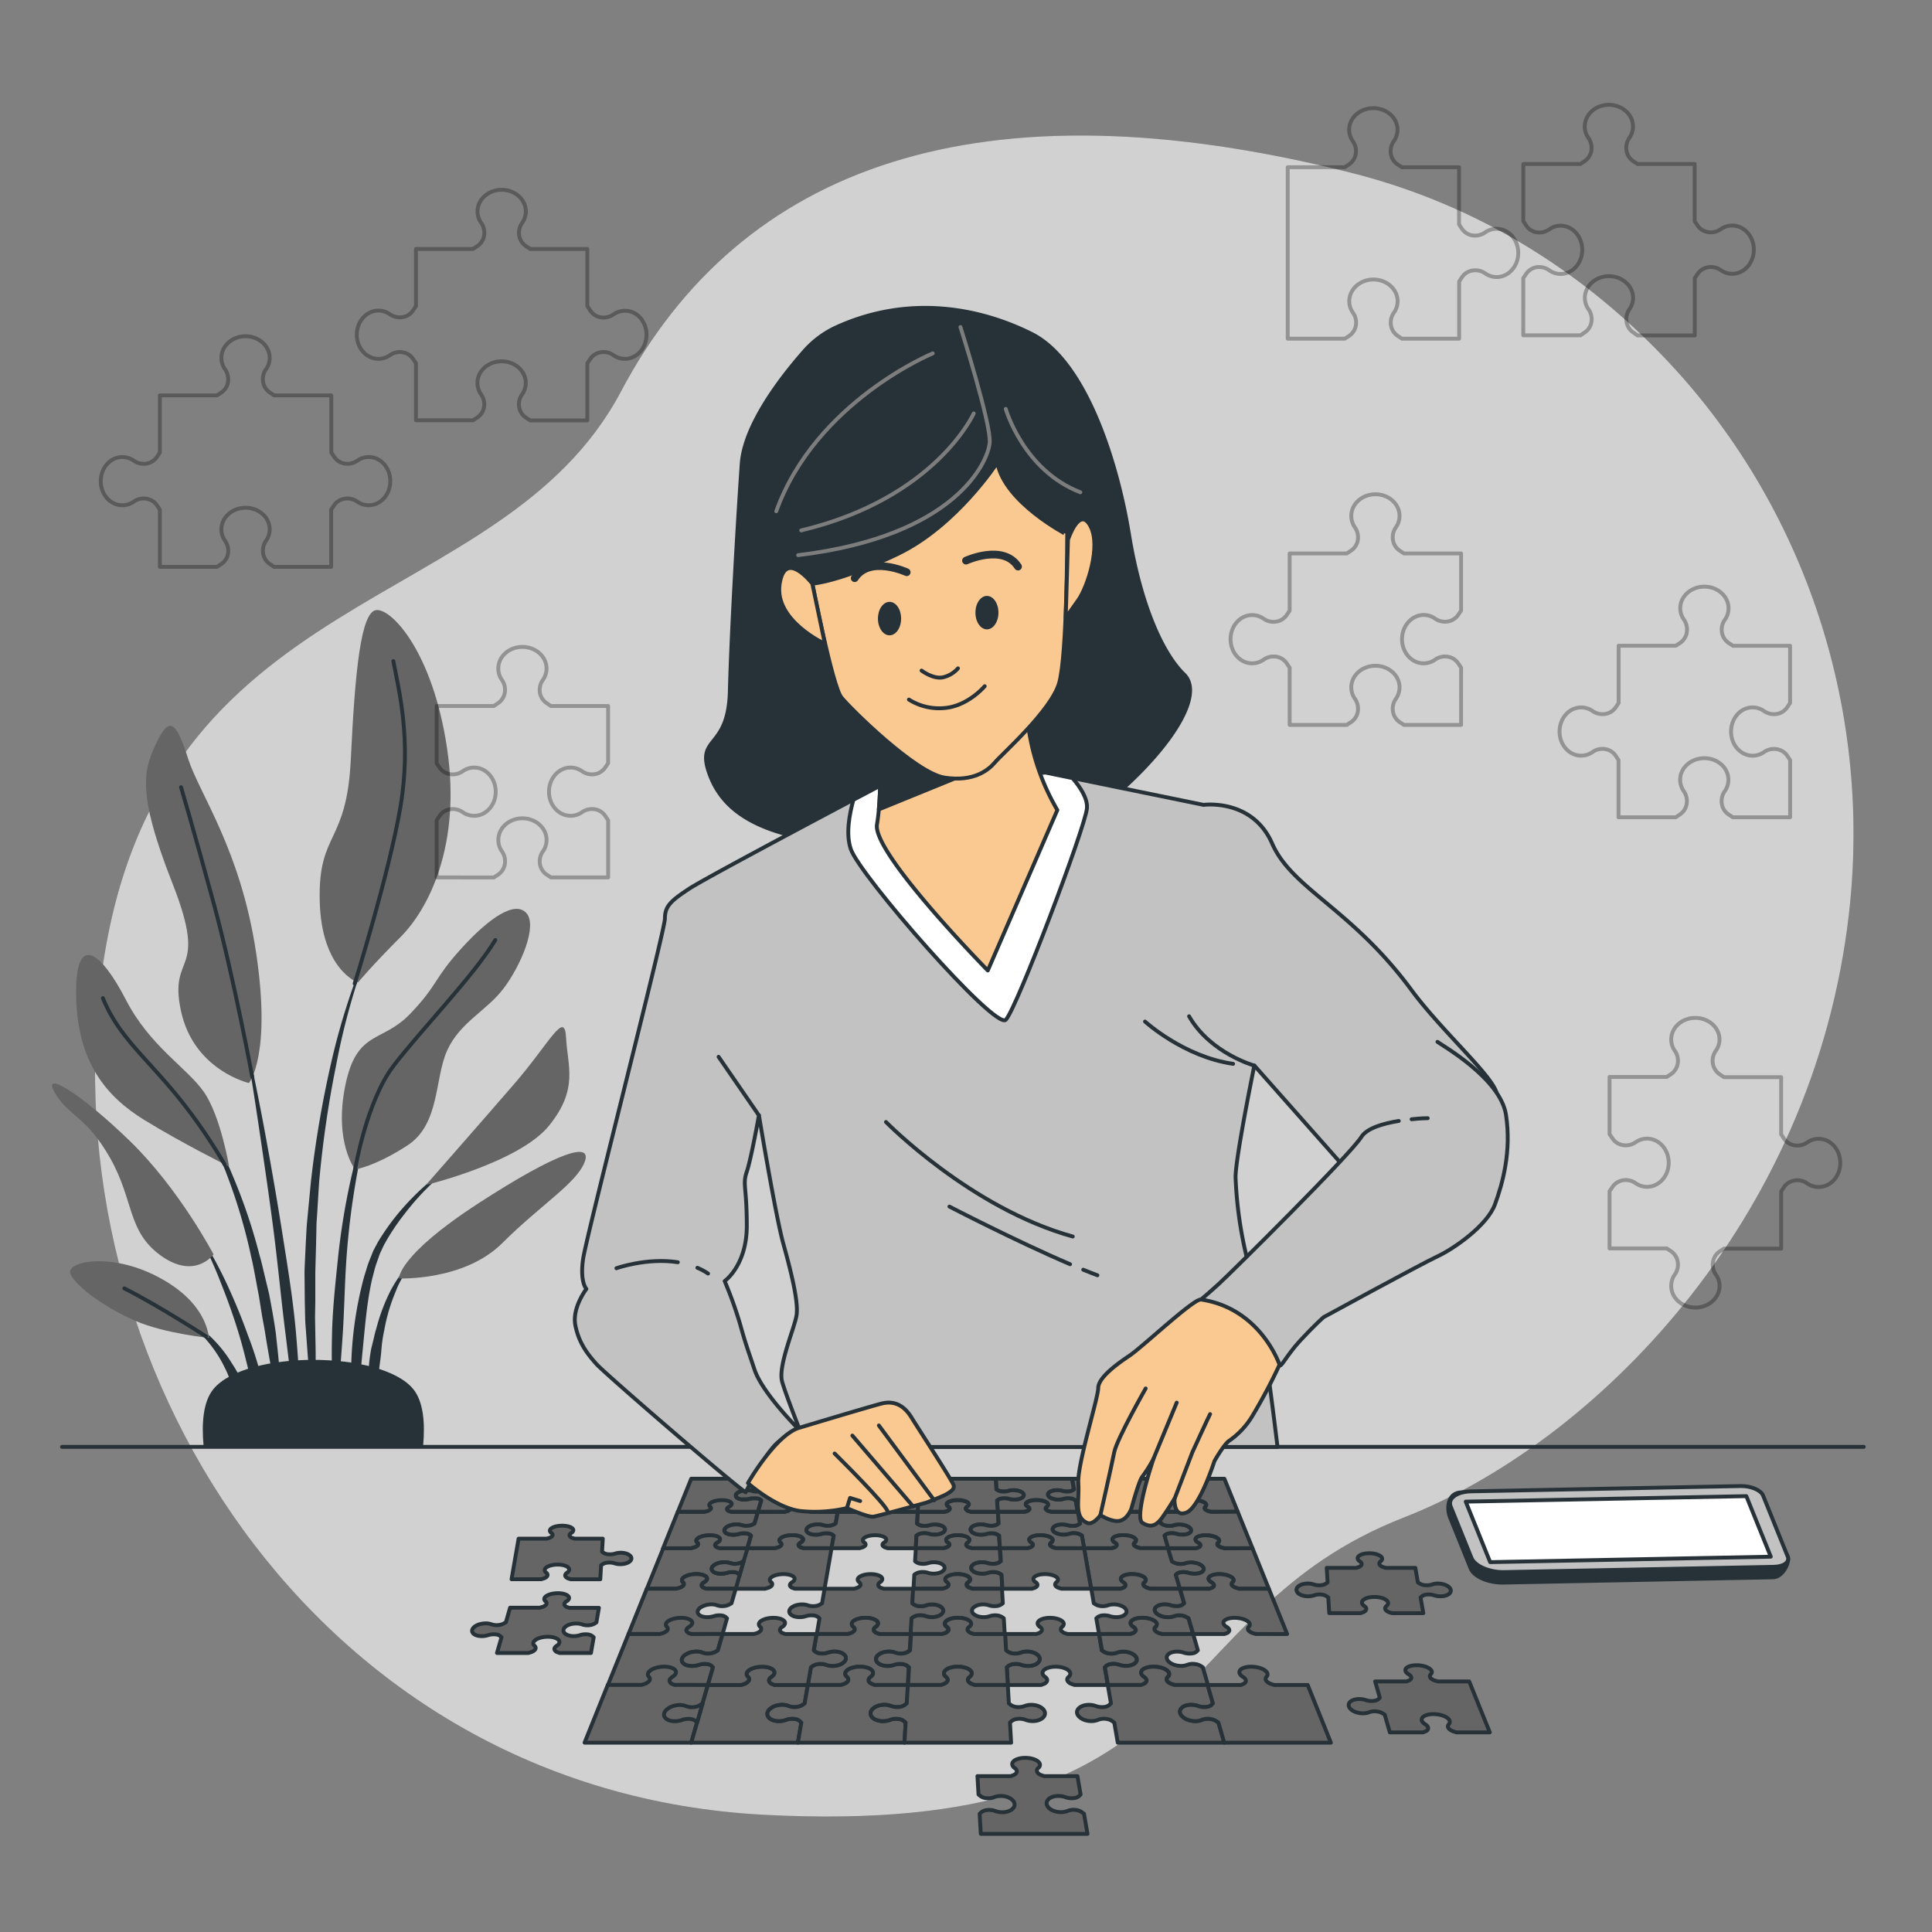 <svg xmlns="http://www.w3.org/2000/svg" viewBox="0 0 500 500"><rect x="0" y="0" width="500" height="500" fill="#808080" stroke="none"/><g id="freepik--background-simple--inject-21"><path d="M478.52,236.34c6.13-53.85-12.08-107.93-50.3-146.36-18.8-18.89-44.5-36.69-78.65-45.29-95.78-24.12-157.85-2-188.88,56.66S40.61,149.92,26.44,251.11,81.09,463.6,197.79,469.67s101.68-52,165.51-76.94C412.13,373.67,469.38,316.71,478.52,236.34Z" style="fill:#656565"></path><path d="M478.52,236.34c6.13-53.85-12.08-107.93-50.3-146.36-18.8-18.89-44.5-36.69-78.65-45.29-95.78-24.12-157.85-2-188.88,56.66S40.61,149.92,26.44,251.11,81.09,463.6,197.79,469.67s101.68-52,165.51-76.94C412.13,373.67,469.38,316.71,478.52,236.34Z" style="fill:#fff;opacity:0.7"></path></g><g id="freepik--Plant--inject-21"><path d="M95.32,245.9h0a.15.15,0,0,0-.08-.18.13.13,0,0,0-.17.07,179.41,179.41,0,0,0-9.43,29.54,275.09,275.09,0,0,0-5.19,30.61l-.74,7.74c-.11,1.29-.25,2.58-.35,3.87l-.21,3.89c-.11,2.58-.27,5.17-.34,7.77l.07,7.77.09,3.89c0,1.29.15,2.59.23,3.88.2,2.59.36,5.17.59,7.75.5,5.15,1.27,10.28,2.07,15.39A.14.14,0,0,0,82,368a.13.13,0,0,0,.13-.13h0c0-2.59-.12-5.17-.18-7.75s-.3-5.14-.26-7.72-.06-5.15-.09-7.72l-.07-3.86.07-3.85,0-7.71.21-7.7.08-3.85c0-1.29.14-2.57.21-3.85l.47-7.7A275.61,275.61,0,0,1,87,275.62,179.16,179.16,0,0,1,95.32,245.9Z" style="fill:#263238"></path><path d="M96.43,286.2a.14.14,0,0,0-.09-.17.13.13,0,0,0-.17.08,183.94,183.94,0,0,0-5.49,19.58,181.45,181.45,0,0,0-3.23,20.11c-.69,6.74-1.44,13.49-1.54,20.28a168.49,168.49,0,0,0,.73,20.33.13.13,0,0,0,.12.12.14.14,0,0,0,.15-.12c.78-6.75,1.26-13.49,1.73-20.22s.54-13.48,1-20.21a201.26,201.26,0,0,1,6.81-39.78Z" style="fill:#263238"></path><path d="M118.77,300.38a.14.14,0,0,0-.19-.05,68.19,68.19,0,0,0-14.94,13,60.36,60.36,0,0,0-5.84,8.12l-1.2,2.26-.94,2.36a23.08,23.08,0,0,0-.82,2.38c-.24.8-.51,1.6-.73,2.41A97.22,97.22,0,0,0,91,350.6a113.42,113.42,0,0,0,.75,19.84.12.12,0,0,0,.12.12.14.14,0,0,0,.15-.12l1.7-19.65c.68-6.5,1.09-13,2.49-19.37.18-.79.4-1.57.6-2.35a22,22,0,0,1,.69-2.31l.8-2.27,1-2.15a57.48,57.48,0,0,1,5.35-8.12,67.51,67.51,0,0,1,14-13.66h0A.13.13,0,0,0,118.77,300.38Z" style="fill:#263238"></path><path d="M108,325.62c-3,2-5.09,5.05-6.8,8.16a48.45,48.45,0,0,0-3.8,10c-.27.85-.48,1.72-.67,2.59L96.08,349a43.27,43.27,0,0,0-.66,5.31c0,1.78-.08,3.56,0,5.34a47.46,47.46,0,0,0,.7,5.3.17.17,0,0,0,.11.11.13.13,0,0,0,.16-.11,46.25,46.25,0,0,0,.95-5.22c.27-1.73.54-3.45.75-5.17s.48-3.42.61-5.15.37-3.44.74-5.12a46.61,46.61,0,0,1,2.91-9.91,22,22,0,0,1,5.7-8.52l0,0a.12.12,0,0,0,0-.17A.12.12,0,0,0,108,325.62Z" style="fill:#263238"></path><path d="M76.63,345.3c-.74-8.73-2.18-17.36-3.54-26s-2.86-17.24-4.44-25.83-3.35-17.14-5.2-25.67a.13.13,0,1,0-.26.05c1.49,8.6,2.84,17.22,4.11,25.85s2.55,17.26,3.64,25.91,1.89,17.32,3,26l3.19,26a.13.13,0,0,0,.13.12.13.13,0,0,0,.14-.13c.1-2.18.1-4.37.16-6.56s-.09-4.38-.13-6.57C77.33,354,77,349.66,76.63,345.3Z" style="fill:#263238"></path><path d="M71.4,345.17c-.47-3.45-1.11-6.89-1.76-10.31l-1.23-5.09c-.4-1.7-.78-3.4-1.28-5.08a143.88,143.88,0,0,0-6.66-19.83l-1-2.4-1.16-2.35c-.74-1.58-1.63-3.09-2.48-4.61a39.14,39.14,0,0,0-6.3-8.35.13.13,0,0,0-.18,0,.14.14,0,0,0,0,.2h0a38.19,38.19,0,0,1,5.75,8.54c.76,1.55,1.56,3.07,2.21,4.67l1,2.38.91,2.42A143.62,143.62,0,0,1,65,325.21c.79,3.35,1.32,6.77,2,10.16l.81,5.11c.3,1.7.66,3.39.9,5.1.55,3.41,1.17,6.81,1.77,10.22s1.15,6.84,1.87,10.25a.15.15,0,0,0,.14.12.14.14,0,0,0,.14-.14c0-3.48-.07-7-.25-10.45S71.76,348.64,71.4,345.17Z" style="fill:#263238"></path><path d="M64.18,345.61c-1.62-4.57-3.49-9.05-5.52-13.44a121.61,121.61,0,0,0-6.95-12.74.15.15,0,0,0-.19,0,.14.14,0,0,0,0,.19,119,119,0,0,1,5.93,13.13c1.77,4.46,3.36,9,4.7,13.58s2.34,9.28,3.56,13.89,2.33,9.27,3.74,13.94a.14.14,0,0,0,.13.1.13.13,0,0,0,.14-.13,69.94,69.94,0,0,0-1.35-14.51A91.85,91.85,0,0,0,64.18,345.61Z" style="fill:#263238"></path><path d="M63.88,360.86A31.36,31.36,0,0,0,60,352.81a33.44,33.44,0,0,0-5.59-6.95,27.08,27.08,0,0,0-3.55-2.68,14.64,14.64,0,0,0-4-1.82.12.12,0,0,0-.16.08.13.13,0,0,0,.07.17h0a20,20,0,0,1,6.69,5.2,31.81,31.81,0,0,1,4.66,7.05c1.32,2.51,2,5.28,3.16,7.86.51,1.32,1,2.65,1.6,4a33.65,33.65,0,0,0,1.75,4h0a.12.12,0,0,0,.11.07.13.13,0,0,0,.15-.13,33.2,33.2,0,0,0-.17-4.46C64.54,363.76,64.23,362.3,63.88,360.86Z" style="fill:#263238"></path><path d="M64.42,280.29S50.13,277,46.83,261.61s7.33-8.8-2.2-33-7.33-29.69-4-36.65,5.13-4.76,8.06,4.4,13.56,23.45,17.59,50.2S64.42,280.29,64.42,280.29Z" style="fill:#656565"></path><path d="M92.63,254.28S83.11,251,82.74,233s7-14.29,8.06-36.64,2.57-38.11,6.6-38.48,14.66,11,18.32,35.91-4.76,41.41-12.09,48.74S92.63,254.28,92.63,254.28Z" style="fill:#656565"></path><path d="M59.29,301.91s-2.2-13.19-6.6-19.42-13.92-11.72-20.15-23.82-13.19-18-12.83-.73,8.06,26,17.59,31.88S59.29,301.91,59.29,301.91Z" style="fill:#656565"></path><path d="M55.26,324.63s-8.8-16.85-21.62-29.31-23.09-18.69-19.42-12.46,8.06,5.86,14.29,16.86,4.39,19,13.19,25.28S55.26,324.63,55.26,324.63Z" style="fill:#656565"></path><path d="M54.16,346.25c-.37-1.1-.73-9.16-13.19-15.75s-24.19-4-22.72-.74,9.16,8.8,16.85,12.1S54.16,346.25,54.16,346.25Z" style="fill:#656565"></path><path d="M91.9,302.65s-5.5-7-2.56-21.62,9.52-11,16.85-18.69,5.87-8.8,13.19-16.86,13.93-12.46,16.86-9.16-1.46,13.56-5.86,19.42-11.36,8.8-14.66,16.13-1.83,19.05-10.26,24.55S91.9,302.65,91.9,302.65Z" style="fill:#656565"></path><path d="M110.22,306.68s13.2-15,22.72-26,13.19-19.42,13.56-12.09,3.3,13.19-4.4,22.72S110.22,306.68,110.22,306.68Z" style="fill:#656565"></path><path d="M103.26,330.86s-.37-5.86,20.52-19.42,29.68-16.12,27.49-10.62-11.36,11-21.26,20.88S103.26,330.86,103.26,330.86Z" style="fill:#656565"></path><path d="M65.29,278.73s-4.9-26.28-10-45-8.43-30-8.43-30" style="fill:none;stroke:#263238;stroke-linecap:round;stroke-linejoin:round"></path><path d="M91.79,254.55s8.91-28.49,11.84-45.71-.37-30.05-1.83-37.74" style="fill:none;stroke:#263238;stroke-linecap:round;stroke-linejoin:round"></path><path d="M58.13,301.36a137.92,137.92,0,0,0-13.5-19.23c-8.06-9.53-14.29-14.66-18-23.82" style="fill:none;stroke:#263238;stroke-linecap:round;stroke-linejoin:round"></path><path d="M91.9,302.65s2.93-17.59,9.9-26.75,20.88-23.45,26.38-32.62" style="fill:none;stroke:#263238;stroke-linecap:round;stroke-linejoin:round"></path><path d="M53.3,345.85s-12.33-8-21.13-12.42" style="fill:none;stroke:#263238;stroke-linecap:round;stroke-linejoin:round"></path><path d="M109,374.23c.57-6.2,0-11.41-2.44-14.42-8.08-9.84-42.86-9.84-50.94,0-2.46,3-3,8.22-2.43,14.42Z" style="fill:#263238;stroke:#263238;stroke-linecap:round;stroke-linejoin:round"></path></g><g id="freepik--Table--inject-21"><line x1="16.05" y1="374.45" x2="482.34" y2="374.45" style="fill:none;stroke:#263238;stroke-linecap:round;stroke-linejoin:round"></line></g><g id="freepik--puzzle-pieces--inject-21"><path d="M448,189.34c0,3.45,2.49,6.23,5.58,6.23a5.16,5.16,0,0,0,2.9-.9,4.44,4.44,0,0,1,3.9-.66,4,4,0,0,1,2.14,1.54l.76,1.16v14.8H448.45l-1.16-.77a4,4,0,0,1-1.55-2.13,4.41,4.41,0,0,1,.67-3.9,5.18,5.18,0,0,0,.9-2.9c0-3.1-2.78-5.59-6.23-5.59s-6.26,2.49-6.26,5.59a5.19,5.19,0,0,0,.91,2.9,4.52,4.52,0,0,1,.66,3.88,4.07,4.07,0,0,1-1.57,2.15l-1.15.77h-14.8v-14.8l-.76-1.16A4,4,0,0,0,416,194a4.44,4.44,0,0,0-3.9.66,5.16,5.16,0,0,1-2.9.9c-3.1,0-5.59-2.78-5.59-6.23s2.49-6.25,5.59-6.25a5.16,5.16,0,0,1,2.9.9,4.53,4.53,0,0,0,3.88.67,4.2,4.2,0,0,0,2.16-1.57l.76-1.16v-14.8h14.78l1.17-.76a4.16,4.16,0,0,0,1.57-2.16,4.58,4.58,0,0,0-.66-3.9,5.05,5.05,0,0,1-.91-2.88c0-3.09,2.79-5.6,6.24-5.6s6.25,2.51,6.25,5.6a5,5,0,0,1-.9,2.9,4.36,4.36,0,0,0-.67,3.9,4.05,4.05,0,0,0,1.55,2.14l1.16.76h14.79v14.8l-.76,1.16a4.16,4.16,0,0,1-2.16,1.57,4.53,4.53,0,0,1-3.88-.67,5.16,5.16,0,0,0-2.9-.9C450.45,183.09,448,185.87,448,189.34Z" style="fill:none;stroke:#000;stroke-linecap:round;stroke-linejoin:round;opacity:0.3"></path><path d="M101,124.53c0,3.45-2.49,6.23-5.59,6.23a5.16,5.16,0,0,1-2.9-.9,4.44,4.44,0,0,0-3.9-.66,3.91,3.91,0,0,0-2.13,1.55l-.77,1.15v14.8H70.94l-1.15-.76a4.09,4.09,0,0,1-1.57-2.16,4.52,4.52,0,0,1,.66-3.88,5.16,5.16,0,0,0,.91-2.9c0-3.1-2.79-5.59-6.24-5.59S57.3,133.9,57.3,137a5.16,5.16,0,0,0,.9,2.9,4.48,4.48,0,0,1,.69,3.9,4.11,4.11,0,0,1-1.57,2.14l-1.16.76H41.37V131.9l-.77-1.15a3.91,3.91,0,0,0-2.13-1.55,4.43,4.43,0,0,0-3.9.66,5.21,5.21,0,0,1-2.91.9c-3.09,0-5.58-2.78-5.58-6.23s2.49-6.25,5.58-6.25a5.21,5.21,0,0,1,2.91.9,4.48,4.48,0,0,0,3.88.67,4.17,4.17,0,0,0,2.15-1.57l.77-1.16V102.33H56.16l1.16-.77a4,4,0,0,0,1.57-2.14,4.56,4.56,0,0,0-.69-3.9,5.16,5.16,0,0,1-.9-2.9c0-3.09,2.78-5.6,6.23-5.6s6.26,2.51,6.26,5.6a4.91,4.91,0,0,1-.91,2.88,4.44,4.44,0,0,0-.66,3.9,4.05,4.05,0,0,0,1.57,2.16l1.15.77h14.8v14.79l.77,1.16a4.17,4.17,0,0,0,2.15,1.57,4.49,4.49,0,0,0,3.88-.67,5.16,5.16,0,0,1,2.9-.9C98.54,118.28,101,121.06,101,124.53Z" style="fill:none;stroke:#000;stroke-linecap:round;stroke-linejoin:round;opacity:0.3"></path><path d="M167.31,86.63c0,3.45-2.51,6.24-5.59,6.24a5.18,5.18,0,0,1-2.9-.9,4.41,4.41,0,0,0-3.9-.67,3.91,3.91,0,0,0-2.13,1.55L152,94v14.8h-14.8l-1.17-.76a4.14,4.14,0,0,1-1.55-2.14,4.45,4.45,0,0,1,.68-3.9,5.16,5.16,0,0,0,.91-2.9c0-3.1-2.81-5.59-6.26-5.59s-6.25,2.49-6.25,5.59a5.16,5.16,0,0,0,.9,2.9,4.44,4.44,0,0,1,.69,3.88A4.2,4.2,0,0,1,123.6,108l-1.18.76H107.65V94l-.79-1.15a3.94,3.94,0,0,0-2.11-1.55,4.39,4.39,0,0,0-3.9.67,5.34,5.34,0,0,1-2.91.9c-3.09,0-5.6-2.79-5.6-6.24s2.51-6.25,5.6-6.25a5.23,5.23,0,0,1,2.89.9,4.49,4.49,0,0,0,3.88.67,3.92,3.92,0,0,0,2.15-1.57l.79-1.15V64.43h14.77l1.18-.77a4.17,4.17,0,0,0,1.57-2.15,4.48,4.48,0,0,0-.69-3.9,5.09,5.09,0,0,1-.9-2.88c0-3.1,2.8-5.61,6.25-5.61s6.26,2.51,6.26,5.61a5.21,5.21,0,0,1-.91,2.9,4.44,4.44,0,0,0-.68,3.9,4,4,0,0,0,1.57,2.13l1.15.77H152v14.8l.77,1.15A4,4,0,0,0,154.94,82a4.49,4.49,0,0,0,3.88-.67,5.23,5.23,0,0,1,2.9-.9C164.8,80.38,167.31,83.17,167.31,86.63Z" style="fill:none;stroke:#000;stroke-linecap:round;stroke-linejoin:round;opacity:0.3"></path><path d="M142.08,204.9c0,3.45,2.51,6.23,5.61,6.23a5.14,5.14,0,0,0,2.88-.9,4.52,4.52,0,0,1,3.9-.67,4.07,4.07,0,0,1,2.15,1.57l.77,1.16v14.79h-14.8l-1.16-.76a4.17,4.17,0,0,1-1.57-2.14,4.46,4.46,0,0,1,.69-3.9,5.16,5.16,0,0,0,.9-2.9c0-3.1-2.8-5.6-6.25-5.6s-6.23,2.5-6.23,5.6a5.05,5.05,0,0,0,.9,2.9,4.49,4.49,0,0,1,.66,3.88,4.24,4.24,0,0,1-1.56,2.16l-1.16.76H113V212.29l.77-1.16a4.07,4.07,0,0,1,2.15-1.57,4.48,4.48,0,0,1,3.88.67,5.2,5.2,0,0,0,2.9.9c3.1,0,5.59-2.78,5.59-6.23s-2.49-6.26-5.59-6.26a5.21,5.21,0,0,0-2.9.91,4.51,4.51,0,0,1-3.9.68,4,4,0,0,1-2.13-1.57l-.77-1.15v-14.8h14.8l1.16-.77a4.21,4.21,0,0,0,1.56-2.15,4.48,4.48,0,0,0-.66-3.88,5,5,0,0,1-.9-2.9c0-3.1,2.78-5.59,6.23-5.59s6.25,2.49,6.25,5.59a5.18,5.18,0,0,1-.9,2.9,4.45,4.45,0,0,0-.69,3.9,4.15,4.15,0,0,0,1.57,2.13l1.16.77h14.8v14.8l-.77,1.15a4.2,4.2,0,0,1-2.13,1.57,4.48,4.48,0,0,1-3.9-.68,5.21,5.21,0,0,0-2.9-.91C144.59,198.64,142.08,201.43,142.08,204.9Z" style="fill:none;stroke:#000;stroke-linecap:round;stroke-linejoin:round;opacity:0.3"></path><path d="M392.92,65.46c0,3.45-2.51,6.24-5.59,6.24a5.16,5.16,0,0,1-2.9-.91,4.52,4.52,0,0,0-3.88-.66,4,4,0,0,0-2.16,1.57l-.76,1.15v14.8h-14.8l-1.17-.76a4.14,4.14,0,0,1-1.55-2.14,4.45,4.45,0,0,1,.68-3.9,5.16,5.16,0,0,0,.91-2.9c0-3.1-2.81-5.61-6.26-5.61s-6.25,2.51-6.25,5.61a5.2,5.2,0,0,0,.9,2.9,4.44,4.44,0,0,1,.69,3.88,4.26,4.26,0,0,1-1.57,2.16l-1.18.76H333.26V43.28H348l1.18-.77a4.23,4.23,0,0,0,1.57-2.15,4.45,4.45,0,0,0-.69-3.89,5.16,5.16,0,0,1-.9-2.9c0-3.09,2.8-5.58,6.25-5.58s6.26,2.49,6.26,5.58a5.16,5.16,0,0,1-.91,2.9,4.47,4.47,0,0,0-.68,3.91,4.12,4.12,0,0,0,1.55,2.13l1.17.77h14.8V58.07l.76,1.16a4.12,4.12,0,0,0,2.14,1.57,4.49,4.49,0,0,0,3.9-.69,5.11,5.11,0,0,1,2.9-.9C390.41,59.21,392.92,62,392.92,65.46Z" style="fill:none;stroke:#000;stroke-linecap:round;stroke-linejoin:round;opacity:0.3"></path><path d="M362.84,165.42c0,3.45,2.49,6.25,5.59,6.25a5.16,5.16,0,0,0,2.9-.9,4.43,4.43,0,0,1,3.9-.69,4.07,4.07,0,0,1,2.14,1.57l.76,1.16V187.6h-14.8l-1.15-.76a4.09,4.09,0,0,1-1.55-2.14,4.43,4.43,0,0,1,.66-3.9,5.16,5.16,0,0,0,.91-2.9c0-3.1-2.79-5.6-6.24-5.6s-6.25,2.5-6.25,5.6a5.09,5.09,0,0,0,.9,2.88,4.55,4.55,0,0,1,.67,3.9,4.09,4.09,0,0,1-1.57,2.16l-1.16.76H333.76V172.81l-.77-1.16a4,4,0,0,0-2.13-1.57,4.41,4.41,0,0,0-3.9.69,5.21,5.21,0,0,1-2.91.9c-3.09,0-5.58-2.8-5.58-6.25s2.49-6.24,5.58-6.24a5.13,5.13,0,0,1,2.91.9,4.48,4.48,0,0,0,3.88.67,4.17,4.17,0,0,0,2.15-1.57l.77-1.15v-14.8h14.79l1.16-.77a4.07,4.07,0,0,0,1.57-2.15,4.49,4.49,0,0,0-.67-3.88,5.2,5.2,0,0,1-.9-2.9c0-3.1,2.78-5.61,6.25-5.61s6.24,2.51,6.24,5.61a5.19,5.19,0,0,1-.91,2.9,4.43,4.43,0,0,0-.66,3.9,3.91,3.91,0,0,0,1.55,2.13l1.15.77h14.8V158l-.76,1.15a4.2,4.2,0,0,1-2.16,1.57,4.49,4.49,0,0,1-3.88-.67,5.08,5.08,0,0,0-2.9-.9C365.33,159.18,362.84,162,362.84,165.42Z" style="fill:none;stroke:#000;stroke-linecap:round;stroke-linejoin:round;opacity:0.3"></path><path d="M453.89,64.61c0,3.45-2.51,6.25-5.59,6.25a5.16,5.16,0,0,1-2.9-.9,4.43,4.43,0,0,0-3.88-.67,4.07,4.07,0,0,0-2.16,1.57L438.6,72V86.81H423.8L422.64,86a3.94,3.94,0,0,1-1.56-2.16,4.47,4.47,0,0,1,.66-3.88,5.09,5.09,0,0,0,.9-2.88c0-3.09-2.8-5.6-6.25-5.6s-6.23,2.51-6.23,5.6a5.05,5.05,0,0,0,.9,2.9,4.43,4.43,0,0,1,.67,3.9A4,4,0,0,1,410.18,86l-1.16.78h-14.8V72l.77-1.16a4.12,4.12,0,0,1,2.15-1.57A4.44,4.44,0,0,1,401,70a5.16,5.16,0,0,0,2.9.9c3.07,0,5.58-2.8,5.58-6.25s-2.51-6.24-5.58-6.24a5,5,0,0,0-2.9.91,4.46,4.46,0,0,1-3.91.66A3.91,3.91,0,0,1,395,58.39l-.77-1.15V42.44H409l1.16-.76a4.2,4.2,0,0,0,1.55-2.14,4.44,4.44,0,0,0-.67-3.9,5,5,0,0,1-.9-2.9c0-3.1,2.78-5.61,6.23-5.61s6.25,2.51,6.25,5.61a5.09,5.09,0,0,1-.9,2.88,4.51,4.51,0,0,0-.66,3.9,4.13,4.13,0,0,0,1.56,2.16l1.16.76h14.8v14.8l.76,1.15a3.94,3.94,0,0,0,2.14,1.55,4.44,4.44,0,0,0,3.9-.66,5,5,0,0,1,2.9-.91C451.38,58.37,453.89,61.16,453.89,64.61Z" style="fill:none;stroke:#000;stroke-linecap:round;stroke-linejoin:round;opacity:0.3"></path><path d="M438.76,338.4c-3.45,0-6.25-2.51-6.25-5.61a5.2,5.2,0,0,1,.9-2.9,4.42,4.42,0,0,0,.66-3.88,4.13,4.13,0,0,0-1.56-2.16l-1.16-.76h-14.8v-14.8l.79-1.16a4,4,0,0,1,2.11-1.54,4.41,4.41,0,0,1,3.9.66,5.25,5.25,0,0,0,2.9.9c3.1,0,5.61-2.78,5.61-6.23s-2.51-6.25-5.61-6.25a5.14,5.14,0,0,0-2.88.9,4.53,4.53,0,0,1-3.88.67,4,4,0,0,1-2.15-1.57l-.79-1.16v-14.8h14.8l1.16-.76a4.2,4.2,0,0,0,1.56-2.16,4.42,4.42,0,0,0-.66-3.88,5.16,5.16,0,0,1-.9-2.9c0-3.09,2.78-5.58,6.23-5.58S445,265.92,445,269a5,5,0,0,1-.92,2.9,4.45,4.45,0,0,0-.67,3.9A4.27,4.27,0,0,0,445,278l1.16.76h14.8v14.8l.76,1.16a4.2,4.2,0,0,0,2.16,1.57,4.58,4.58,0,0,0,3.9-.67,5.09,5.09,0,0,1,2.88-.9c3.1,0,5.6,2.78,5.6,6.25s-2.5,6.23-5.6,6.23a5.16,5.16,0,0,1-2.9-.9,4.43,4.43,0,0,0-3.9-.66,4.12,4.12,0,0,0-2.14,1.54l-.76,1.16v14.8h-14.8l-1.16.76a4,4,0,0,0-1.55,2.14,4.45,4.45,0,0,0,.67,3.9,5,5,0,0,1,.9,2.9C445,335.89,442.21,338.4,438.76,338.4Z" style="fill:none;stroke:#000;stroke-linecap:round;stroke-linejoin:round;opacity:0.3"></path></g><g id="freepik--Puzzle--inject-21"><path d="M190.44,386.86a.55.55,0,0,0,0,.17.59.59,0,0,0,0,.14.43.43,0,0,0,0,.05.52.52,0,0,0,.06.13.47.47,0,0,0,.09.12,1.3,1.3,0,0,0,.36.27l.22.1.26.09.36.08.3,0,.52,0H193l.34,0c.12,0,.24,0,.35-.06l.33-.07.3-.07.3-.05h.07l.19,0H195a3.53,3.53,0,0,1,.8,0,2,2,0,0,1,.9.3l.29.23-.85,2.94h-20.7l3.45-8.54H198.6l-.79,2.75-.41.22a3.35,3.35,0,0,1-1.06.3,4.18,4.18,0,0,1-1.72-.13,4.27,4.27,0,0,0-1.26-.17C192,385.67,190.66,386.2,190.44,386.86Z" style="fill:#656565;stroke:#263238;stroke-linecap:round;stroke-linejoin:round"></path><path d="M190.58,394.52a4.23,4.23,0,0,1,1.32.19,4.22,4.22,0,0,0,1.81.14,3.46,3.46,0,0,0,1.12-.33l.43-.24.88-3h-6.9l-.49-.16a.9.9,0,0,1-.59-.43c-.12-.26.14-.55.57-.78a1.11,1.11,0,0,0,.61-.57c.2-.61-.92-1.1-2.5-1.1s-3,.49-3.26,1.1a.48.48,0,0,0,.2.57c.29.23.35.52,0,.78a2,2,0,0,1-.87.43l-.61.16h-6.9l-3.81,9.44h7.26l.64-.18a2.2,2.2,0,0,0,.93-.47.51.51,0,0,0,0-.86.58.58,0,0,1-.21-.64c.24-.68,1.79-1.22,3.46-1.22s2.82.54,2.6,1.22a1.24,1.24,0,0,1-.65.63c-.46.26-.73.57-.61.86a.94.94,0,0,0,.61.48l.51.18h7.26l.94-3.26-.29-.25a1.89,1.89,0,0,0-.93-.33,4.63,4.63,0,0,0-1.92.14,5.72,5.72,0,0,1-1.46.19c-1.49,0-2.5-.59-2.25-1.33S189.11,394.52,190.58,394.52Z" style="fill:#656565;stroke:#263238;stroke-linecap:round;stroke-linejoin:round"></path><path d="M208.73,395.84c-.16.74.91,1.33,2.4,1.33a5.45,5.45,0,0,0,1.44-.19,4.52,4.52,0,0,1,1.9-.14,2.11,2.11,0,0,1,1,.33l.33.25-.57,3.26h-7.26l-.53-.18a1,1,0,0,1-.66-.47c-.16-.29.08-.61.51-.86a1.12,1.12,0,0,0,.58-.64c.14-.68-1.08-1.22-2.75-1.22s-3.14.54-3.31,1.22a.63.63,0,0,0,.28.64c.31.25.4.56.12.85a2,2,0,0,1-.89.48l-.61.18h-7.27l.94-3.26-.29-.25a1.89,1.89,0,0,0-.93-.33,4.63,4.63,0,0,0-1.92.14,5.72,5.72,0,0,1-1.46.19c-1.49,0-2.5-.59-2.25-1.33s1.61-1.32,3.08-1.32a4.23,4.23,0,0,1,1.32.19,4.22,4.22,0,0,0,1.81.14,3.46,3.46,0,0,0,1.12-.33l.43-.24.88-3H203l.59-.16a1.86,1.86,0,0,0,.83-.43c.27-.26.18-.55-.11-.78a.54.54,0,0,1-.28-.57c.15-.61,1.55-1.1,3.13-1.1s2.76.49,2.63,1.1a1,1,0,0,1-.54.57c-.41.23-.64.52-.48.78a1,1,0,0,0,.63.43l.5.16h6.91l-.53,3-.41.24a3.06,3.06,0,0,1-1.08.33,4.32,4.32,0,0,1-1.82-.14,4.51,4.51,0,0,0-1.34-.19C210.19,394.52,208.88,395.11,208.73,395.84Z" style="fill:#656565;stroke:#263238;stroke-linecap:round;stroke-linejoin:round"></path><path d="M230.83,386.86c-.07.67,1,1.22,2.44,1.22a5,5,0,0,0,1.34-.18,4.44,4.44,0,0,1,1.79-.13,2.47,2.47,0,0,1,1,.3l.34.23-.17,2.94h-6.9l-.52-.16a1.19,1.19,0,0,1-.69-.43c-.18-.26,0-.55.39-.78a.79.79,0,0,0,.47-.57c.06-.61-1.17-1.1-2.75-1.1s-2.93.49-3,1.1a.62.62,0,0,0,.35.57c.32.23.45.52.21.78a1.54,1.54,0,0,1-.78.43l-.56.16h-6.9l.51-2.94.38-.23a3.07,3.07,0,0,1,1-.3,4.28,4.28,0,0,1,1.77.13,4.51,4.51,0,0,0,1.29.18c1.41,0,2.64-.55,2.73-1.22s-1-1.19-2.38-1.19a5.1,5.1,0,0,0-1.33.17,4.68,4.68,0,0,1-1.79.13,2.2,2.2,0,0,1-.92-.3l-.3-.22.47-2.75H238l-.16,2.75-.37.22a2.64,2.64,0,0,1-1,.3,4.39,4.39,0,0,1-1.75-.13,4.66,4.66,0,0,0-1.3-.17C232.07,385.67,230.89,386.2,230.83,386.86Z" style="fill:#656565;stroke:#263238;stroke-linecap:round;stroke-linejoin:round"></path><path d="M244.58,395.84c0,.74-1.22,1.33-2.71,1.33a4.92,4.92,0,0,1-1.39-.19,4.31,4.31,0,0,0-1.87-.14,2.55,2.55,0,0,0-1.05.33l-.38.25-.19,3.26h-7.27l-.55-.18a1.27,1.27,0,0,1-.72-.48c-.18-.29,0-.6.42-.85a1,1,0,0,0,.5-.64c.07-.68-1.22-1.22-2.89-1.22s-3.08.54-3.17,1.22a.71.71,0,0,0,.35.64c.35.25.48.57.23.86a1.7,1.7,0,0,1-.83.47l-.59.18H215.2l.57-3.26-.33-.25a2.11,2.11,0,0,0-1-.33,4.52,4.52,0,0,0-1.9.14,5.45,5.45,0,0,1-1.44.19c-1.49,0-2.56-.59-2.4-1.33s1.46-1.32,2.93-1.32a4.51,4.51,0,0,1,1.34.19,4.32,4.32,0,0,0,1.82.14,3.06,3.06,0,0,0,1.08-.33l.41-.24.53-3h6.9l.56-.16a1.54,1.54,0,0,0,.78-.43c.24-.26.11-.55-.21-.78a.62.62,0,0,1-.35-.57c.08-.61,1.42-1.1,3-1.1s2.81.49,2.75,1.1a.79.79,0,0,1-.47.57c-.39.23-.57.52-.39.78a1.19,1.19,0,0,0,.69.43l.52.16h6.9l-.17,3,.35.24a2.49,2.49,0,0,0,1,.33,4.59,4.59,0,0,0,1.86-.14,4.9,4.9,0,0,1,1.38-.19C243.42,394.52,244.6,395.11,244.58,395.84Z" style="fill:#656565;stroke:#263238;stroke-linecap:round;stroke-linejoin:round"></path><path d="M224.56,386.86c-.09.67-1.32,1.22-2.73,1.22a4.51,4.51,0,0,1-1.29-.18,4.28,4.28,0,0,0-1.77-.13,3.07,3.07,0,0,0-1,.3l-.38.23-.51,2.94h-6.91l-.5-.16a1,1,0,0,1-.63-.43c-.16-.26.07-.55.48-.78a1,1,0,0,0,.54-.57c.13-.61-1-1.1-2.63-1.1s-3,.49-3.13,1.1a.54.54,0,0,0,.28.57c.29.23.38.52.11.78a1.86,1.86,0,0,1-.83.43l-.59.16h-6.89l.85-2.94-.29-.23a2,2,0,0,0-.9-.3,3.53,3.53,0,0,0-.8,0h-.15l-.19,0h-.07l-.3.05-.3.07-.33.07c-.11,0-.23,0-.35.06l-.34,0h-.36l-.52,0-.3,0-.36-.08-.26-.09-.22-.1a1.3,1.3,0,0,1-.36-.27.47.47,0,0,1-.09-.12.52.52,0,0,1-.06-.13.43.43,0,0,1,0-.05.59.59,0,0,1,0-.14.55.55,0,0,1,0-.17c.22-.66,1.52-1.19,2.92-1.19a4.27,4.27,0,0,1,1.26.17,4.18,4.18,0,0,0,1.72.13,3.35,3.35,0,0,0,1.06-.3l.41-.22.79-2.75h19.71l-.47,2.75.3.22a2.2,2.2,0,0,0,.92.3,4.68,4.68,0,0,0,1.79-.13,5.1,5.1,0,0,1,1.33-.17C223.58,385.67,224.65,386.2,224.56,386.86Z" style="fill:#656565;stroke:#263238;stroke-linecap:round;stroke-linejoin:round"></path><path d="M192.61,388.07H193l-.36,0a4.41,4.41,0,0,1-.52,0Z" style="fill:#656565;stroke:#263238;stroke-linecap:round;stroke-linejoin:round"></path><path d="M194,387.9l.3-.07-.3.07-.33.07Z" style="fill:#656565;stroke:#263238;stroke-linecap:round;stroke-linejoin:round"></path><path d="M251.17,395.84c0,.74,1.24,1.33,2.73,1.33a4.92,4.92,0,0,0,1.39-.19,4.27,4.27,0,0,1,1.87-.14,2.71,2.71,0,0,1,1,.33l.38.25.19,3.26h-7.27l-.57-.18a1.49,1.49,0,0,1-.78-.47c-.22-.29,0-.61.33-.86a.84.84,0,0,0,.43-.64c0-.68-1.37-1.22-3-1.22s-3,.54-3,1.22a.77.77,0,0,0,.43.64c.37.25.52.56.31.85a1.49,1.49,0,0,1-.78.48l-.57.18H237l.19-3.26.38-.25a2.55,2.55,0,0,1,1.05-.33,4.31,4.31,0,0,1,1.87.14,4.92,4.92,0,0,0,1.39.19c1.49,0,2.7-.59,2.71-1.33s-1.16-1.32-2.63-1.32a4.9,4.9,0,0,0-1.38.19,4.59,4.59,0,0,1-1.86.14,2.49,2.49,0,0,1-1-.33l-.35-.24.17-3h6.91l.54-.16a1.35,1.35,0,0,0,.73-.43c.21-.26.06-.55-.3-.78a.7.7,0,0,1-.41-.57c0-.61,1.3-1.1,2.88-1.1s2.88.49,2.89,1.1a.72.72,0,0,1-.41.57c-.36.23-.52.52-.3.78a1.3,1.3,0,0,0,.73.43l.54.16h6.9l.18,3-.35.24a2.54,2.54,0,0,1-1,.33,4.6,4.6,0,0,1-1.86-.14,4.9,4.9,0,0,0-1.38-.19C252.34,394.52,251.16,395.11,251.17,395.84Z" style="fill:#656565;stroke:#263238;stroke-linecap:round;stroke-linejoin:round"></path><path d="M271.21,386.86c.08.67,1.31,1.22,2.73,1.22a4.64,4.64,0,0,0,1.3-.18,4.13,4.13,0,0,1,1.74-.13,3,3,0,0,1,1,.3l.4.23.51,2.94H272l-.56-.16a1.56,1.56,0,0,1-.79-.43c-.24-.26-.12-.55.21-.78a.6.6,0,0,0,.34-.57c-.08-.61-1.43-1.1-3-1.1s-2.81.49-2.75,1.1a.83.83,0,0,0,.48.57c.37.23.57.52.39.78a1.12,1.12,0,0,1-.68.43l-.53.16h-6.9l-.17-2.94.34-.23a2.52,2.52,0,0,1,1-.3,4.46,4.46,0,0,1,1.79.13,5,5,0,0,0,1.33.18c1.41,0,2.52-.55,2.45-1.22s-1.25-1.19-2.65-1.19a4.63,4.63,0,0,0-1.29.17,4.45,4.45,0,0,1-1.76.13,2.64,2.64,0,0,1-1-.3l-.36-.22-.16-2.75h19.71l.48,2.75-.32.22a2.2,2.2,0,0,1-.91.3,4.6,4.6,0,0,1-1.78-.13,5.12,5.12,0,0,0-1.34-.17C272.18,385.67,271.12,386.2,271.21,386.86Z" style="fill:#656565;stroke:#263238;stroke-linecap:round;stroke-linejoin:round"></path><path d="M264.94,386.86c.07.67-1,1.22-2.45,1.22a5,5,0,0,1-1.33-.18,4.46,4.46,0,0,0-1.79-.13,2.52,2.52,0,0,0-1,.3l-.34.23.17,2.94h-6.9l-.54-.16a1.3,1.3,0,0,1-.73-.43c-.22-.26-.06-.55.3-.78a.72.72,0,0,0,.41-.57c0-.61-1.31-1.1-2.89-1.1s-2.87.49-2.88,1.1a.7.7,0,0,0,.41.57c.36.23.51.52.3.78a1.35,1.35,0,0,1-.73.43l-.54.16h-6.91l.17-2.94-.34-.23a2.47,2.47,0,0,0-1-.3,4.44,4.44,0,0,0-1.79.13,5,5,0,0,1-1.34.18c-1.42,0-2.51-.55-2.44-1.22s1.24-1.19,2.64-1.19a4.66,4.66,0,0,1,1.3.17,4.39,4.39,0,0,0,1.75.13,2.64,2.64,0,0,0,1-.3l.37-.22.16-2.75h19.71l.16,2.75.36.22a2.64,2.64,0,0,0,1,.3,4.45,4.45,0,0,0,1.76-.13,4.63,4.63,0,0,1,1.29-.17C263.69,385.67,264.88,386.2,264.94,386.86Z" style="fill:#656565;stroke:#263238;stroke-linecap:round;stroke-linejoin:round"></path><path d="M305.33,386.86c.22.67-.76,1.22-2.17,1.22a5.48,5.48,0,0,1-1.38-.18,4.67,4.67,0,0,0-1.82-.13,2.1,2.1,0,0,0-.9.3l-.28.23.85,2.94h-6.91l-.57-.16a1.8,1.8,0,0,1-.84-.43c-.27-.26-.18-.55.13-.78a.53.53,0,0,0,.27-.57c-.15-.61-1.55-1.1-3.13-1.1s-2.77.49-2.63,1.1a1,1,0,0,0,.54.57c.41.23.63.52.48.78a1,1,0,0,1-.63.43l-.52.16h-6.89l-.51-2.94-.4-.23a3,3,0,0,0-1-.3,4.13,4.13,0,0,0-1.74.13,4.64,4.64,0,0,1-1.3.18c-1.42,0-2.65-.55-2.73-1.22s1-1.19,2.37-1.19a5.12,5.12,0,0,1,1.34.17,4.6,4.6,0,0,0,1.78.13,2.2,2.2,0,0,0,.91-.3l.32-.22-.48-2.75h19.71l.8,2.75.41.22a3.14,3.14,0,0,0,1.05.3,4.22,4.22,0,0,0,1.73-.13,4.2,4.2,0,0,1,1.25-.17C303.8,385.67,305.11,386.2,305.33,386.86Z" style="fill:#656565;stroke:#263238;stroke-linecap:round;stroke-linejoin:round"></path><path d="M308.27,395.84c.24.74-.77,1.33-2.26,1.33a5.59,5.59,0,0,1-1.45-.19,4.65,4.65,0,0,0-1.92-.14,1.85,1.85,0,0,0-.93.33l-.3.25.94,3.26h-7.27l-.62-.18a2,2,0,0,1-.87-.47c-.29-.29-.2-.61.12-.86a.65.65,0,0,0,.29-.64c-.17-.68-1.66-1.22-3.32-1.22s-2.9.54-2.75,1.22a1.1,1.1,0,0,0,.57.64c.44.25.67.56.52.85a1.08,1.08,0,0,1-.66.48l-.54.18h-7.26l-.56-3.26-.42-.25a2.81,2.81,0,0,0-1.08-.33,4.16,4.16,0,0,0-1.85.14,4.77,4.77,0,0,1-1.37.19c-1.49,0-2.78-.59-2.88-1.33s1-1.32,2.49-1.32a5.15,5.15,0,0,1,1.4.19,4.69,4.69,0,0,0,1.87.14,2.14,2.14,0,0,0,1-.33l.34-.24-.53-3h6.89l.52-.16a1,1,0,0,0,.63-.43c.15-.26-.07-.55-.48-.78a1,1,0,0,1-.54-.57c-.14-.61,1-1.1,2.63-1.1s3,.49,3.13,1.1a.53.53,0,0,1-.27.57c-.31.23-.4.52-.13.78a1.8,1.8,0,0,0,.84.43l.57.16h6.91l.87,3,.44.24a3.24,3.24,0,0,0,1.12.33,4.19,4.19,0,0,0,1.8-.14,4.33,4.33,0,0,1,1.32-.19C306.64,394.52,308,395.11,308.27,395.84Z" style="fill:#656565;stroke:#263238;stroke-linecap:round;stroke-linejoin:round"></path><path d="M316.87,382.7l3.45,8.54h-6.9l-.59-.16a2.1,2.1,0,0,1-.9-.43.46.46,0,0,1,0-.78.49.49,0,0,0,.21-.57c-.22-.61-1.68-1.1-3.27-1.1s-2.7.49-2.5,1.1a1.18,1.18,0,0,0,.61.57c.44.23.7.52.58.78a.85.85,0,0,1-.58.43l-.5.16h-6.89l-.85-2.94.28-.23a2.1,2.1,0,0,1,.9-.3,4.67,4.67,0,0,1,1.82.13,5.48,5.48,0,0,0,1.38.18c1.41,0,2.39-.55,2.17-1.22s-1.53-1.19-2.93-1.19a4.2,4.2,0,0,0-1.25.17,4.22,4.22,0,0,1-1.73.13,3.14,3.14,0,0,1-1.05-.3l-.41-.22-.8-2.75Z" style="fill:#656565;stroke:#263238;stroke-linecap:round;stroke-linejoin:round"></path><path d="M215.2,400.68l-1.81,10.48h-7.67l-.56-.19a1.15,1.15,0,0,1-.69-.53c-.16-.32.09-.68.56-1a1.22,1.22,0,0,0,.61-.71c.16-.75-1.12-1.35-2.88-1.35s-3.33.6-3.51,1.35a.7.7,0,0,0,.29.71.62.62,0,0,1,.11,1,2.15,2.15,0,0,1-1,.53l-.64.19h-7.67l3-10.48h7.27l.61-.18a2,2,0,0,0,.89-.48c.28-.29.19-.6-.12-.85a.63.63,0,0,1-.28-.64c.17-.68,1.64-1.22,3.31-1.22s2.89.54,2.75,1.22a1.12,1.12,0,0,1-.58.64c-.43.25-.67.57-.51.86a1,1,0,0,0,.66.47l.53.18Z" style="fill:#656565;stroke:#263238;stroke-linecap:round;stroke-linejoin:round"></path><path d="M251.35,405.78c0,.82,1.3,1.48,2.88,1.48a4.65,4.65,0,0,0,1.45-.22,4.58,4.58,0,0,1,2-.16,3.12,3.12,0,0,1,1.12.38l.4.28.21,3.62h-7.67l-.6-.19a1.63,1.63,0,0,1-.82-.53c-.24-.32-.06-.68.34-1a.88.88,0,0,0,.45-.71c0-.75-1.44-1.35-3.2-1.35s-3.18.6-3.19,1.35a.88.88,0,0,0,.45.71c.39.28.56.63.33,1a1.6,1.6,0,0,1-.81.53l-.61.19h-7.67l.21-3.62.41-.28a3.06,3.06,0,0,1,1.11-.38,4.54,4.54,0,0,1,2,.16,4.78,4.78,0,0,0,1.47.22c1.57,0,2.85-.66,2.86-1.48s-1.22-1.47-2.77-1.47a5.09,5.09,0,0,0-1.46.21,4.57,4.57,0,0,1-2,.16,2.47,2.47,0,0,1-1.05-.36l-.37-.27.2-3.37h7.26l.57-.18a1.49,1.49,0,0,0,.78-.48c.21-.29.06-.6-.31-.85a.77.77,0,0,1-.43-.64c0-.68,1.36-1.22,3-1.22s3,.54,3,1.22a.84.84,0,0,1-.43.64c-.38.25-.55.57-.33.86a1.49,1.49,0,0,0,.78.47l.57.18h7.27l.19,3.37-.37.27a2.52,2.52,0,0,1-1.05.36,4.57,4.57,0,0,1-2-.16,5.09,5.09,0,0,0-1.46-.21C252.58,404.31,251.34,405,251.35,405.78Z" style="fill:#656565;stroke:#263238;stroke-linecap:round;stroke-linejoin:round"></path><path d="M272.4,395.84c.1.74,1.39,1.33,2.88,1.33a4.77,4.77,0,0,0,1.37-.19,4.16,4.16,0,0,1,1.85-.14,2.81,2.81,0,0,1,1.08.33l.42.25.56,3.26H273.3l-.59-.18a1.66,1.66,0,0,1-.83-.48c-.26-.29-.13-.6.21-.85a.72.72,0,0,0,.36-.64c-.09-.68-1.51-1.22-3.18-1.22s-2.95.54-2.88,1.22a.9.9,0,0,0,.5.64c.41.25.6.57.41.86a1.17,1.17,0,0,1-.71.47l-.55.18h-7.26l-.19-3.26-.38-.25a2.71,2.71,0,0,0-1-.33,4.27,4.27,0,0,0-1.87.14,4.92,4.92,0,0,1-1.39.19c-1.49,0-2.71-.59-2.73-1.33s1.17-1.32,2.64-1.32a4.9,4.9,0,0,1,1.38.19,4.6,4.6,0,0,0,1.86.14,2.54,2.54,0,0,0,1-.33l.35-.24-.18-3h6.9l.53-.16a1.12,1.12,0,0,0,.68-.43c.18-.26,0-.55-.39-.78a.83.83,0,0,1-.48-.57c-.06-.61,1.17-1.1,2.75-1.1s2.93.49,3,1.1a.6.6,0,0,1-.34.57c-.33.23-.45.52-.21.78a1.56,1.56,0,0,0,.79.43l.56.16h6.9l.53,3-.34.24a2.14,2.14,0,0,1-1,.33,4.69,4.69,0,0,1-1.87-.14,5.15,5.15,0,0,0-1.4-.19C273.42,394.52,272.3,395.11,272.4,395.84Z" style="fill:#656565;stroke:#263238;stroke-linecap:round;stroke-linejoin:round"></path><path d="M311.53,405.78c.27.82-.79,1.48-2.35,1.48a5.46,5.46,0,0,1-1.54-.22,4.94,4.94,0,0,0-2-.16,2.15,2.15,0,0,0-1,.38l-.31.28,1.05,3.62h-7.67l-.66-.19a2.25,2.25,0,0,1-.93-.53.6.6,0,0,1,.12-1,.71.71,0,0,0,.29-.71c-.19-.75-1.76-1.35-3.52-1.35s-3.05.6-2.89,1.35a1.25,1.25,0,0,0,.62.71c.46.28.71.63.56,1a1.15,1.15,0,0,1-.69.53l-.57.19h-7.66l-1.82-10.48h7.26l.54-.18A1.08,1.08,0,0,0,289,400c.15-.29-.08-.6-.52-.85a1.1,1.1,0,0,1-.57-.64c-.15-.68,1.09-1.22,2.75-1.22s3.15.54,3.32,1.22a.65.65,0,0,1-.29.64c-.32.25-.41.57-.12.86a2,2,0,0,0,.87.47l.62.18h7.27l1,3.37.46.27a3.43,3.43,0,0,0,1.18.36,4.23,4.23,0,0,0,1.91-.16,4.31,4.31,0,0,1,1.38-.21C309.79,404.31,311.26,405,311.53,405.78Z" style="fill:#656565;stroke:#263238;stroke-linecap:round;stroke-linejoin:round"></path><path d="M320.32,391.24l3.82,9.44h-7.27l-.64-.18a2.27,2.27,0,0,1-.93-.48.5.5,0,0,1,0-.85.58.58,0,0,0,.21-.64c-.25-.68-1.8-1.22-3.46-1.22s-2.84.54-2.61,1.22a1.29,1.29,0,0,0,.65.64c.46.25.74.57.62.86a.91.91,0,0,1-.6.47l-.52.18h-7.26l-.94-3.26.3-.25a1.85,1.85,0,0,1,.93-.33,4.65,4.65,0,0,1,1.92.14,5.59,5.59,0,0,0,1.45.19c1.49,0,2.5-.59,2.26-1.33s-1.63-1.32-3.09-1.32a4.33,4.33,0,0,0-1.32.19,4.19,4.19,0,0,1-1.8.14,3.24,3.24,0,0,1-1.12-.33l-.44-.24-.87-3h6.89l.5-.16a.85.85,0,0,0,.58-.43c.12-.26-.14-.55-.58-.78a1.18,1.18,0,0,1-.61-.57c-.2-.61.92-1.1,2.5-1.1s3,.49,3.27,1.1a.49.49,0,0,1-.21.57.46.46,0,0,0,0,.78,2.1,2.1,0,0,0,.9.43l.59.16Z" style="fill:#656565;stroke:#263238;stroke-linecap:round;stroke-linejoin:round"></path><path d="M324.14,400.68l4.23,10.48H320.7L320,411a2.49,2.49,0,0,1-1-.53.59.59,0,0,1,0-1,.64.64,0,0,0,.21-.71c-.27-.75-1.92-1.35-3.67-1.35s-3,.6-2.73,1.35a1.4,1.4,0,0,0,.7.71c.49.28.79.64.67,1a1,1,0,0,1-.63.53l-.55.19h-7.65l-1.05-3.62.31-.28a2.15,2.15,0,0,1,1-.38,4.94,4.94,0,0,1,2,.16,5.46,5.46,0,0,0,1.54.22c1.56,0,2.62-.66,2.35-1.48s-1.74-1.47-3.28-1.47a4.31,4.31,0,0,0-1.38.21,4.23,4.23,0,0,1-1.91.16,3.43,3.43,0,0,1-1.18-.36l-.46-.27-1-3.37h7.26l.52-.18a.91.91,0,0,0,.6-.47c.12-.29-.16-.61-.62-.86a1.29,1.29,0,0,1-.65-.64c-.23-.68,1-1.22,2.61-1.22s3.21.54,3.46,1.22a.58.58,0,0,1-.21.64.5.5,0,0,0,0,.85,2.27,2.27,0,0,0,.93.48l.64.18Z" style="fill:#656565;stroke:#263238;stroke-linecap:round;stroke-linejoin:round"></path><path d="M184.23,405.78c-.26.82.78,1.48,2.36,1.48a5.51,5.51,0,0,0,1.54-.22,4.91,4.91,0,0,1,2-.16,2.2,2.2,0,0,1,1,.38l.3.28-1,3.62h-7.67l-.54-.19a1,1,0,0,1-.63-.53c-.12-.33.18-.68.66-1a1.39,1.39,0,0,0,.7-.7c.25-.75-1-1.35-2.72-1.35s-3.4.6-3.67,1.35a.64.64,0,0,0,.2.71.59.59,0,0,1,0,1,2.52,2.52,0,0,1-1,.53l-.68.19h-7.67l4.24-10.48h7.26l.64-.18a2.2,2.2,0,0,0,.93-.47.51.51,0,0,0,0-.86.58.58,0,0,1-.21-.64c.24-.68,1.79-1.22,3.46-1.22s2.82.54,2.6,1.22a1.24,1.24,0,0,1-.65.63c-.46.26-.73.57-.61.86a.94.94,0,0,0,.61.48l.51.18h7.26l-1,3.37-.46.27a3.44,3.44,0,0,1-1.17.36,4.22,4.22,0,0,1-1.91-.16,4.37,4.37,0,0,0-1.39-.21C186,404.31,184.5,405,184.23,405.78Z" style="fill:#656565;stroke:#263238;stroke-linecap:round;stroke-linejoin:round"></path><path d="M182.18,411l.54.19h-7.66l.68-.19a2.52,2.52,0,0,0,1-.53.59.59,0,0,0,0-1,.64.64,0,0,1-.2-.71c.27-.75,1.91-1.35,3.67-1.35s3,.6,2.72,1.35a1.39,1.39,0,0,1-.7.7c-.48.29-.78.64-.66,1A1,1,0,0,0,182.18,411Z" style="fill:#656565;stroke:#263238;stroke-linecap:round;stroke-linejoin:round"></path><path d="M192.44,404.05l-1,3.49-.3-.28a2.2,2.2,0,0,0-1-.38,4.91,4.91,0,0,0-2,.16,5.51,5.51,0,0,1-1.54.22c-1.58,0-2.62-.66-2.36-1.48s1.73-1.47,3.28-1.47a4.37,4.37,0,0,1,1.39.21,4.22,4.22,0,0,0,1.91.16,3.44,3.44,0,0,0,1.17-.36Z" style="fill:#656565;stroke:#263238;stroke-linecap:round;stroke-linejoin:round"></path><path d="M192.44,404.05l-1,3.49-.3-.28a2.2,2.2,0,0,0-1-.38,4.91,4.91,0,0,0-2,.16,5.51,5.51,0,0,1-1.54.22c-1.58,0-2.62-.66-2.36-1.48s1.73-1.47,3.28-1.47a4.37,4.37,0,0,1,1.39.21,4.22,4.22,0,0,0,1.91.16,3.44,3.44,0,0,0,1.17-.36Z" style="fill:#656565;stroke:#263238;stroke-linecap:round;stroke-linejoin:round"></path><path d="M145.84,421.76c-.2.92,1,1.67,2.64,1.67a5.17,5.17,0,0,0,1.61-.25,4.8,4.8,0,0,1,2.13-.18,2.44,2.44,0,0,1,1.07.42l.36.31-.71,4.06h-8.12l-.59-.21a1.18,1.18,0,0,1-.71-.6c-.17-.36.1-.76.59-1.07a1.4,1.4,0,0,0,.66-.8c.18-.84-1.17-1.52-3-1.52s-3.53.68-3.74,1.52a.79.79,0,0,0,.29.79.72.72,0,0,1,.11,1.08,2.36,2.36,0,0,1-1,.6l-.69.21h-8.12l1.17-4.06-.32-.31a2.07,2.07,0,0,0-1-.42,5,5,0,0,0-2.15.18,5.4,5.4,0,0,1-1.63.25c-1.67,0-2.76-.75-2.46-1.67s1.85-1.63,3.49-1.63a4,4,0,0,1,1.46.24,4.23,4.23,0,0,0,2,.17,3.66,3.66,0,0,0,1.26-.41l.49-.3,1.08-3.76h7.67l.65-.19a2,2,0,0,0,.94-.54.6.6,0,0,0-.11-.95.71.71,0,0,1-.29-.71c.19-.75,1.75-1.36,3.52-1.36s3,.61,2.88,1.36a1.25,1.25,0,0,1-.62.71c-.46.28-.71.63-.55,1a1.1,1.1,0,0,0,.68.53l.56.19H155l-.65,3.76-.46.3a3.24,3.24,0,0,1-1.21.41,4.3,4.3,0,0,1-2-.17,4.23,4.23,0,0,0-1.49-.24C147.5,420.13,146,420.86,145.84,421.76Z" style="fill:#656565;stroke:#263238;stroke-linecap:round;stroke-linejoin:round"></path><path d="M244.2,416.85c0,.92-1.36,1.67-3,1.67a4.94,4.94,0,0,1-1.55-.24,4.37,4.37,0,0,0-2.08-.19,3,3,0,0,0-1.17.42l-.43.31-.23,4.06h-8.12l-.62-.21a1.41,1.41,0,0,1-.79-.6c-.2-.37,0-.76.47-1.08a1.18,1.18,0,0,0,.57-.79c.08-.84-1.35-1.51-3.2-1.51s-3.46.67-3.57,1.51a.92.92,0,0,0,.39.8c.39.31.52.71.24,1.07a2,2,0,0,1-.94.6l-.66.21h-8.12l.7-4.06-.36-.31a2.38,2.38,0,0,0-1.07-.42,4.67,4.67,0,0,0-2.13.19,5.42,5.42,0,0,1-1.6.24c-1.67,0-2.84-.75-2.65-1.67s1.66-1.63,3.3-1.63a4.19,4.19,0,0,1,1.49.24,4.32,4.32,0,0,0,2,.17,3.23,3.23,0,0,0,1.22-.41l.46-.3.65-3.76h7.67l.62-.19a1.88,1.88,0,0,0,.88-.53c.26-.32.14-.68-.23-1a.79.79,0,0,1-.37-.71c.1-.75,1.59-1.35,3.36-1.35s3.11.6,3,1.35a1,1,0,0,1-.53.71c-.42.28-.63.63-.44,1a1.34,1.34,0,0,0,.75.53l.58.19h7.67l-.21,3.76.38.3a2.65,2.65,0,0,0,1.12.41,4.61,4.61,0,0,0,2.07-.17,4.65,4.65,0,0,1,1.54-.24C242.92,415.22,244.22,416,244.2,416.85Z" style="fill:#656565;stroke:#263238;stroke-linecap:round;stroke-linejoin:round"></path><path d="M251.55,416.85c0,.92,1.38,1.67,3,1.67a4.94,4.94,0,0,0,1.55-.24,4.38,4.38,0,0,1,2.09-.19,3.13,3.13,0,0,1,1.16.42l.43.31.24,4.06h-8.12l-.64-.21a1.76,1.76,0,0,1-.87-.6c-.25-.36-.06-.76.36-1.07a1,1,0,0,0,.48-.8c0-.84-1.53-1.51-3.39-1.51s-3.36.67-3.37,1.51a1,1,0,0,0,.47.79c.42.32.59.71.35,1.08a1.68,1.68,0,0,1-.86.6l-.64.21h-8.12l.23-4.06.43-.31a3,3,0,0,1,1.17-.42,4.37,4.37,0,0,1,2.08.19,4.94,4.94,0,0,0,1.55.24c1.67,0,3-.75,3-1.67s-1.28-1.63-2.92-1.63a4.65,4.65,0,0,0-1.54.24,4.61,4.61,0,0,1-2.07.17,2.65,2.65,0,0,1-1.12-.41l-.38-.3.21-3.76h7.67l.61-.19a1.6,1.6,0,0,0,.81-.53c.23-.33.06-.68-.33-1a.88.88,0,0,1-.45-.71c0-.75,1.44-1.35,3.19-1.35s3.19.6,3.2,1.35a.88.88,0,0,1-.45.71c-.4.28-.58.64-.34,1a1.63,1.63,0,0,0,.82.53l.6.19h7.67l.22,3.76-.39.3a2.6,2.6,0,0,1-1.12.41,4.61,4.61,0,0,1-2.07-.17,4.65,4.65,0,0,0-1.54-.24C252.85,415.22,251.53,416,251.55,416.85Z" style="fill:#656565;stroke:#263238;stroke-linecap:round;stroke-linejoin:round"></path><path d="M163.41,403.32c0,.82-1.29,1.49-2.87,1.49a4.71,4.71,0,0,1-1.46-.22,4.54,4.54,0,0,0-2-.16,2.77,2.77,0,0,0-1.12.38l-.4.27-.21,3.63h-7.67l-.58-.19a1.33,1.33,0,0,1-.76-.54c-.19-.32,0-.68.44-1a1.1,1.1,0,0,0,.54-.71c.07-.75-1.28-1.36-3-1.36s-3.26.61-3.35,1.36a.78.78,0,0,0,.37.71c.36.28.49.63.22,1a1.85,1.85,0,0,1-.87.53l-.63.19h-7.67l1.82-10.49h7.26l.59-.17a1.71,1.71,0,0,0,.83-.48c.25-.29.13-.6-.22-.86a.7.7,0,0,1-.36-.64c.09-.67,1.51-1.21,3.18-1.21s2.95.54,2.88,1.21a.89.89,0,0,1-.5.64c-.4.25-.59.57-.41.86a1.25,1.25,0,0,0,.72.48l.55.17H156l-.19,3.37.37.27a2.55,2.55,0,0,0,1.05.37,4.59,4.59,0,0,0,2-.16,4.77,4.77,0,0,1,1.46-.21C162.19,401.86,163.42,402.51,163.41,403.32Z" style="fill:#656565;stroke:#263238;stroke-linecap:round;stroke-linejoin:round"></path><path d="M280.56,400.68l1.82,10.48h-7.67l-.63-.19a1.88,1.88,0,0,1-.88-.53c-.27-.33-.13-.68.23-1a.81.81,0,0,0,.37-.71c-.1-.75-1.61-1.35-3.36-1.35s-3.11.6-3,1.35a1,1,0,0,0,.54.71c.43.28.64.64.44,1a1.34,1.34,0,0,1-.75.53l-.58.19h-7.67l-.21-3.62-.4-.28a3.12,3.12,0,0,0-1.12-.38,4.58,4.58,0,0,0-2,.16,4.65,4.65,0,0,1-1.45.22c-1.58,0-2.86-.66-2.88-1.48s1.23-1.47,2.78-1.47a5.09,5.09,0,0,1,1.46.21,4.57,4.57,0,0,0,2,.16,2.52,2.52,0,0,0,1.05-.36l.37-.27-.19-3.37H266l.55-.18a1.17,1.17,0,0,0,.71-.47c.19-.29,0-.61-.41-.86a.9.9,0,0,1-.5-.64c-.07-.68,1.22-1.22,2.88-1.22s3.09.54,3.18,1.22a.72.72,0,0,1-.36.64c-.34.25-.47.56-.21.85a1.66,1.66,0,0,0,.83.48l.59.18Z" style="fill:#656565;stroke:#263238;stroke-linecap:round;stroke-linejoin:round"></path><path d="M298.86,416.85c.23.92,1.76,1.67,3.42,1.67a4.39,4.39,0,0,0,1.49-.24,4.13,4.13,0,0,1,2.05-.19,3.8,3.8,0,0,1,1.26.42l.51.31,1.17,4.06h-8.12l-.7-.21a2.35,2.35,0,0,1-1-.6.69.69,0,0,1,.11-1.07.81.81,0,0,0,.29-.8c-.21-.84-1.88-1.51-3.74-1.51s-3.21.67-3,1.51a1.35,1.35,0,0,0,.66.79c.49.32.76.71.61,1.08a1.29,1.29,0,0,1-.73.6l-.6.21h-8.11l-.71-4.06.36-.31a2.44,2.44,0,0,1,1.07-.42,4.66,4.66,0,0,1,2.13.19,5.49,5.49,0,0,0,1.61.24c1.65,0,2.84-.75,2.64-1.67s-1.67-1.63-3.3-1.63a4.23,4.23,0,0,0-1.49.24,4.3,4.3,0,0,1-2,.17,3.17,3.17,0,0,1-1.21-.41l-.46-.3-.65-3.76H290l.57-.19a1.15,1.15,0,0,0,.69-.53c.15-.33-.1-.68-.56-1a1.25,1.25,0,0,1-.62-.71c-.16-.75,1.14-1.35,2.89-1.35s3.33.6,3.52,1.35a.71.71,0,0,1-.29.71.6.6,0,0,0-.12,1,2.25,2.25,0,0,0,.93.53l.66.19h7.67l1.08,3.76-.33.3a2,2,0,0,1-1,.41,4.89,4.89,0,0,1-2.11-.17,5,5,0,0,0-1.58-.24C299.78,415.22,298.63,416,298.86,416.85Z" style="fill:#656565;stroke:#263238;stroke-linecap:round;stroke-linejoin:round"></path><path d="M180.6,416.85c-.3.92.79,1.67,2.45,1.67a5.8,5.8,0,0,0,1.64-.24,4.75,4.75,0,0,1,2.14-.19,2.16,2.16,0,0,1,1,.42l.32.31L187,422.88H162.66l4.73-11.72h7.67l.68-.19a2.52,2.52,0,0,0,1-.53.59.59,0,0,0,0-1,.64.64,0,0,1-.2-.71c.27-.75,1.91-1.35,3.67-1.35s3,.6,2.72,1.35a1.39,1.39,0,0,1-.7.7c-.48.29-.78.64-.66,1a1,1,0,0,0,.63.53l.54.19h7.67l-1.09,3.76-.49.3a3.59,3.59,0,0,1-1.26.41,4.18,4.18,0,0,1-2-.17,4,4,0,0,0-1.46-.24C182.45,415.22,180.89,416,180.6,416.85Z" style="fill:#656565;stroke:#263238;stroke-linecap:round;stroke-linejoin:round"></path><path d="M176.52,429.27c-.34,1,.81,1.87,2.57,1.87a5.81,5.81,0,0,0,1.74-.27,4.78,4.78,0,0,1,2.27-.2,2.13,2.13,0,0,1,1.09.47l.33.35-1.32,4.58H157.33l5.33-13.19h8.12l.72-.21a2.66,2.66,0,0,0,1.06-.6.68.68,0,0,0,0-1.07.76.76,0,0,1-.2-.8c.31-.84,2.06-1.51,3.91-1.51s3.13.67,2.86,1.51a1.6,1.6,0,0,1-.75.79c-.53.32-.85.71-.73,1.08a1.07,1.07,0,0,0,.66.6l.57.21H187l-1.22,4.22-.53.34a3.59,3.59,0,0,1-1.33.45,4.11,4.11,0,0,1-2.13-.19,4.16,4.16,0,0,0-1.54-.27C178.52,427.43,176.85,428.26,176.52,429.27Z" style="fill:#656565;stroke:#263238;stroke-linecap:round;stroke-linejoin:round"></path><path d="M226.68,429.27c-.1,1,1.25,1.87,3,1.87a5.11,5.11,0,0,0,1.66-.27,4.58,4.58,0,0,1,2.24-.2,2.62,2.62,0,0,1,1.19.47l.42.35-.26,4.58h-8.63l-.65-.25a1.44,1.44,0,0,1-.84-.68c-.21-.41,0-.85.51-1.21a1.31,1.31,0,0,0,.6-.89c.1-.94-1.41-1.7-3.38-1.7s-3.67.76-3.8,1.7a1,1,0,0,0,.41.9.86.86,0,0,1,.24,1.21,2.13,2.13,0,0,1-1,.67l-.71.25h-8.63l.8-4.58.49-.35a3.35,3.35,0,0,1,1.31-.47,4.23,4.23,0,0,1,2.18.2,4.68,4.68,0,0,0,1.61.27c1.77,0,3.31-.84,3.45-1.87s-1.17-1.84-2.9-1.84a5.22,5.22,0,0,0-1.67.27,4.64,4.64,0,0,1-2.22.19,2.2,2.2,0,0,1-1.12-.45l-.37-.34.73-4.22h8.12l.66-.21a2,2,0,0,0,.94-.6c.28-.36.15-.76-.24-1.07a.92.92,0,0,1-.39-.8c.11-.84,1.7-1.51,3.57-1.51s3.28.67,3.2,1.51a1.18,1.18,0,0,1-.57.79c-.45.32-.67.71-.47,1.08a1.41,1.41,0,0,0,.79.6l.62.21h8.12l-.25,4.22-.44.34a2.85,2.85,0,0,1-1.23.45,4.39,4.39,0,0,1-2.18-.19,4.66,4.66,0,0,0-1.6-.27C228.27,427.43,226.78,428.25,226.68,429.27Z" style="fill:#656565;stroke:#263238;stroke-linecap:round;stroke-linejoin:round"></path><path d="M294.16,429.27c.22,1-1,1.87-2.79,1.87a5.57,5.57,0,0,1-1.71-.27,4.61,4.61,0,0,0-2.24-.2,2.32,2.32,0,0,0-1.15.47l-.37.35.79,4.58h-8.63l-.7-.25a1.94,1.94,0,0,1-1-.68c-.32-.41-.17-.85.23-1.21a1,1,0,0,0,.4-.89c-.12-.94-1.82-1.7-3.79-1.7s-3.48.76-3.39,1.7a1.3,1.3,0,0,0,.61.9c.49.35.73.8.51,1.21a1.47,1.47,0,0,1-.83.67l-.65.25h-8.63l-.27-4.58.42-.35a2.67,2.67,0,0,1,1.2-.47,4.48,4.48,0,0,1,2.22.2,5.24,5.24,0,0,0,1.68.27c1.75,0,3.1-.84,3-1.87s-1.59-1.84-3.31-1.84a4.72,4.72,0,0,0-1.61.27,4.36,4.36,0,0,1-2.17.19,2.8,2.8,0,0,1-1.23-.45l-.45-.34-.24-4.22h8.12l.61-.21a1.44,1.44,0,0,0,.79-.6c.21-.36,0-.76-.48-1.07a1.12,1.12,0,0,1-.56-.8c-.09-.84,1.34-1.51,3.2-1.51s3.45.67,3.56,1.51a.88.88,0,0,1-.39.79c-.37.32-.51.71-.22,1.08a2,2,0,0,0,.93.6l.67.21h8.12l.73,4.22.49.34a3.1,3.1,0,0,0,1.27.45,4.27,4.27,0,0,0,2.16-.19,4.41,4.41,0,0,1,1.57-.27C292.36,427.43,293.94,428.25,294.16,429.27Z" style="fill:#656565;stroke:#263238;stroke-linecap:round;stroke-linejoin:round"></path><path d="M302,429.27c.25,1,1.89,1.87,3.66,1.87a4.37,4.37,0,0,0,1.57-.27,4.09,4.09,0,0,1,2.15-.2,3.55,3.55,0,0,1,1.36.47l.55.35,1.32,4.58h-8.63l-.74-.25a2.49,2.49,0,0,1-1.07-.67.81.81,0,0,1,.11-1.21.94.94,0,0,0,.3-.9c-.24-.94-2-1.7-4-1.7s-3.4.76-3.2,1.7a1.55,1.55,0,0,0,.71.89c.54.36.82.8.66,1.21a1.24,1.24,0,0,1-.76.68l-.63.25h-8.62l-.79-4.58.37-.35a2.32,2.32,0,0,1,1.15-.47,4.61,4.61,0,0,1,2.24.2,5.57,5.57,0,0,0,1.71.27c1.75,0,3-.84,2.79-1.87s-1.8-1.84-3.53-1.84a4.41,4.41,0,0,0-1.57.27,4.27,4.27,0,0,1-2.16.19,3.1,3.1,0,0,1-1.27-.45l-.49-.34-.73-4.22h8.11l.6-.21a1.29,1.29,0,0,0,.73-.6c.15-.37-.12-.76-.61-1.08a1.35,1.35,0,0,1-.66-.79c-.18-.84,1.18-1.51,3-1.51s3.53.67,3.74,1.51a.81.81,0,0,1-.29.8.69.69,0,0,0-.11,1.07,2.35,2.35,0,0,0,1,.6l.7.21h8.12L310,427.1l-.35.34a1.94,1.94,0,0,1-1.06.45,4.8,4.8,0,0,1-2.25-.19,5.44,5.44,0,0,0-1.69-.27C302.9,427.43,301.69,428.25,302,429.27Z" style="fill:#656565;stroke:#263238;stroke-linecap:round;stroke-linejoin:round"></path><path d="M375.45,411.45c.2.92-1,1.67-2.64,1.67a5.49,5.49,0,0,1-1.61-.24,4.66,4.66,0,0,0-2.13-.19,2.44,2.44,0,0,0-1.07.42l-.36.31.71,4.06h-8.12l-.67-.21a2,2,0,0,1-.93-.6c-.29-.37-.15-.76.22-1.08a.88.88,0,0,0,.39-.79c-.11-.84-1.71-1.51-3.56-1.51s-3.29.67-3.2,1.51a1.12,1.12,0,0,0,.56.8c.46.31.69.71.48,1.07a1.44,1.44,0,0,1-.79.6l-.61.21H344l-.24-4.06-.43-.31a3.13,3.13,0,0,0-1.16-.42,4.37,4.37,0,0,0-2.09.19,4.94,4.94,0,0,1-1.55.24c-1.66,0-3-.75-3-1.67s1.3-1.63,2.93-1.63a4.65,4.65,0,0,1,1.54.24,4.61,4.61,0,0,0,2.07.17,2.65,2.65,0,0,0,1.12-.41l.39-.3-.22-3.76H351l.58-.19a1.34,1.34,0,0,0,.75-.53c.2-.32,0-.68-.44-1a1,1,0,0,1-.54-.71c-.07-.75,1.28-1.35,3-1.35s3.26.6,3.35,1.35a.77.77,0,0,1-.37.71c-.35.28-.49.63-.22,1a1.88,1.88,0,0,0,.88.53l.63.19h7.67l.65,3.76.46.3a3.17,3.17,0,0,0,1.21.41,4.3,4.3,0,0,0,2-.17,4.23,4.23,0,0,1,1.49-.24C373.78,409.82,375.26,410.55,375.45,411.45Z" style="fill:#656565;stroke:#263238;stroke-linecap:round;stroke-linejoin:round"></path><path d="M328.37,411.16l4.74,11.72H325l-.72-.21a2.68,2.68,0,0,1-1.07-.6.69.69,0,0,1,0-1.08.72.72,0,0,0,.2-.79c-.3-.84-2.06-1.51-3.91-1.51s-3.14.67-2.86,1.51a1.56,1.56,0,0,0,.76.8c.52.31.85.71.72,1.07a1.05,1.05,0,0,1-.65.6l-.57.21h-8.11l-1.17-4.06-.51-.31a3.8,3.8,0,0,0-1.26-.42,4.13,4.13,0,0,0-2.05.19,4.39,4.39,0,0,1-1.49.24c-1.66,0-3.19-.75-3.42-1.67s.92-1.63,2.56-1.63a5,5,0,0,1,1.58.24,4.89,4.89,0,0,0,2.11.17,2,2,0,0,0,1-.41l.33-.3-1.08-3.76H313l.55-.19a1,1,0,0,0,.63-.53c.12-.32-.18-.68-.67-1a1.4,1.4,0,0,1-.7-.71c-.25-.75,1-1.35,2.73-1.35s3.4.6,3.67,1.35a.64.64,0,0,1-.21.71.59.59,0,0,0,0,1,2.49,2.49,0,0,0,1,.53l.67.19Z" style="fill:#656565;stroke:#263238;stroke-linecap:round;stroke-linejoin:round"></path><path d="M380.23,435.15l5.33,13.19h-8.63l-.77-.25a2.77,2.77,0,0,1-1.15-.68.8.8,0,0,1-.05-1.2.83.83,0,0,0,.2-.89c-.34-.95-2.22-1.71-4.19-1.71s-3.31.76-3,1.71a1.87,1.87,0,0,0,.83.89c.56.35.91.8.79,1.22a1.11,1.11,0,0,1-.68.66l-.61.25h-8.61l-1.32-4.58-.55-.35a3.55,3.55,0,0,0-1.36-.47,4.13,4.13,0,0,0-2.16.2,4.29,4.29,0,0,1-1.57.27c-1.76,0-3.4-.84-3.66-1.87s.95-1.83,2.69-1.83a5.42,5.42,0,0,1,1.68.26,4.73,4.73,0,0,0,2.26.19,2,2,0,0,0,1.06-.45l.34-.34-1.22-4.22H364l.58-.21a1.07,1.07,0,0,0,.65-.59c.12-.37-.21-.77-.73-1.08a1.64,1.64,0,0,1-.76-.8c-.28-.84,1-1.51,2.86-1.51s3.61.67,3.92,1.51a.73.73,0,0,1-.21.79.69.69,0,0,0,0,1.08,2.64,2.64,0,0,0,1.06.6l.72.21Z" style="fill:#656565;stroke:#263238;stroke-linecap:round;stroke-linejoin:round"></path><path d="M183.2,436.07,178.89,451h-27.6l6-14.94H166l.77-.24a2.73,2.73,0,0,0,1.14-.68.8.8,0,0,0,0-1.21.86.86,0,0,1-.19-.9c.34-.94,2.22-1.7,4.18-1.7s3.31.76,3,1.7a1.76,1.76,0,0,1-.82.89c-.56.36-.91.8-.79,1.21a1.14,1.14,0,0,0,.69.69l.59.24Z" style="fill:#656565;stroke:#263238;stroke-linecap:round;stroke-linejoin:round"></path><path d="M198.62,443.3c-.25,1.16,1.06,2.12,2.94,2.12a5.39,5.39,0,0,0,1.82-.31,4.62,4.62,0,0,1,2.41-.23,2.27,2.27,0,0,1,1.2.53l.4.4-.9,5.2h-27.6l4.31-14.94h8.63l.74-.25a2.36,2.36,0,0,0,1.07-.68.82.82,0,0,0-.09-1.21.92.92,0,0,1-.3-.89c.23-.94,2-1.7,4-1.7s3.4.76,3.19,1.7a1.6,1.6,0,0,1-.71.9c-.53.35-.82.8-.65,1.21a1.25,1.25,0,0,0,.76.67l.62.25h8.62l-.82,4.76-.52.39a3.72,3.72,0,0,1-1.38.52,4.27,4.27,0,0,1-2.28-.23,4.48,4.48,0,0,0-1.67-.3C200.55,441.21,198.87,442.14,198.62,443.3Z" style="fill:#656565;stroke:#263238;stroke-linecap:round;stroke-linejoin:round"></path><path d="M225.32,443.3c-.12,1.16,1.31,2.12,3.19,2.12a5.09,5.09,0,0,0,1.79-.31,4.46,4.46,0,0,1,2.38-.23,2.58,2.58,0,0,1,1.26.53l.44.4-.3,5.2H206.49l.9-5.2-.4-.4a2.27,2.27,0,0,0-1.2-.53,4.62,4.62,0,0,0-2.41.23,5.39,5.39,0,0,1-1.82.31c-1.88,0-3.19-1-2.94-2.12s1.93-2.09,3.78-2.09a4.48,4.48,0,0,1,1.67.3,4.27,4.27,0,0,0,2.28.23,3.72,3.72,0,0,0,1.38-.52l.52-.39.82-4.76h8.63l.71-.25a2.13,2.13,0,0,0,1-.67.86.86,0,0,0-.24-1.21,1,1,0,0,1-.41-.9c.13-.94,1.82-1.7,3.8-1.7s3.48.76,3.38,1.7a1.31,1.31,0,0,1-.6.89c-.48.36-.72.8-.51,1.21a1.44,1.44,0,0,0,.84.68l.65.25H235l-.28,4.76-.48.39a3.17,3.17,0,0,1-1.32.52,4.46,4.46,0,0,1-2.31-.23,4.73,4.73,0,0,0-1.7-.3C227,441.21,225.43,442.14,225.32,443.3Z" style="fill:#656565;stroke:#263238;stroke-linecap:round;stroke-linejoin:round"></path><path d="M218.91,429.27c-.14,1-1.68,1.87-3.45,1.87a4.68,4.68,0,0,1-1.61-.27,4.23,4.23,0,0,0-2.18-.2,3.35,3.35,0,0,0-1.31.47l-.49.35-.8,4.58h-8.62l-.62-.25a1.25,1.25,0,0,1-.76-.67c-.17-.41.12-.86.65-1.21a1.6,1.6,0,0,0,.71-.9c.21-.94-1.22-1.7-3.19-1.7s-3.76.76-4,1.7a.92.92,0,0,0,.3.89.82.82,0,0,1,.09,1.21,2.36,2.36,0,0,1-1.07.68l-.74.25H183.2l1.32-4.58-.33-.35a2.13,2.13,0,0,0-1.09-.47,4.78,4.78,0,0,0-2.27.2,5.81,5.81,0,0,1-1.74.27c-1.76,0-2.91-.84-2.57-1.87s2-1.84,3.74-1.84a4.16,4.16,0,0,1,1.54.27,4.11,4.11,0,0,0,2.13.19,3.59,3.59,0,0,0,1.33-.45l.53-.34,1.22-4.22h8.12l.68-.21a2.25,2.25,0,0,0,1-.6.72.72,0,0,0-.1-1.08.8.8,0,0,1-.3-.79c.21-.84,1.88-1.51,3.74-1.51s3.21.67,3,1.51a1.37,1.37,0,0,1-.66.8c-.5.31-.77.71-.6,1.07a1.2,1.2,0,0,0,.72.6l.59.21h8.12l-.73,4.22.37.34a2.2,2.2,0,0,0,1.12.45,4.64,4.64,0,0,0,2.22-.19,5.22,5.22,0,0,1,1.67-.27C217.74,427.43,219,428.25,218.91,429.27Z" style="fill:#656565;stroke:#263238;stroke-linecap:round;stroke-linejoin:round"></path><path d="M269.07,429.27c.1,1-1.25,1.87-3,1.87a5.24,5.24,0,0,1-1.68-.27,4.48,4.48,0,0,0-2.22-.2,2.67,2.67,0,0,0-1.2.47l-.42.35.27,4.58h-8.63l-.68-.25a1.83,1.83,0,0,1-.92-.67c-.27-.41-.07-.86.38-1.21a1.18,1.18,0,0,0,.51-.9c0-.94-1.63-1.7-3.6-1.7s-3.57.76-3.58,1.7a1.11,1.11,0,0,0,.5.89c.44.36.63.8.37,1.21a1.71,1.71,0,0,1-.92.68l-.68.25H235l.26-4.58-.42-.35a2.62,2.62,0,0,0-1.19-.47,4.58,4.58,0,0,0-2.24.2,5.11,5.11,0,0,1-1.66.27c-1.77,0-3.12-.84-3-1.87s1.59-1.84,3.33-1.84a4.66,4.66,0,0,1,1.6.27,4.39,4.39,0,0,0,2.18.19,2.85,2.85,0,0,0,1.23-.45l.44-.34.25-4.22h8.12l.64-.21a1.68,1.68,0,0,0,.86-.6c.24-.37.07-.76-.35-1.08a1,1,0,0,1-.47-.79c0-.84,1.52-1.51,3.37-1.51s3.38.67,3.39,1.51a1,1,0,0,1-.48.8c-.42.31-.61.71-.36,1.07a1.76,1.76,0,0,0,.87.6l.64.21h8.12l.24,4.22.45.34a2.8,2.8,0,0,0,1.23.45,4.36,4.36,0,0,0,2.17-.19,4.72,4.72,0,0,1,1.61-.27C267.48,427.43,269,428.25,269.07,429.27Z" style="fill:#656565;stroke:#263238;stroke-linecap:round;stroke-linejoin:round"></path><path d="M270.44,443.3c.11,1.16-1.32,2.12-3.19,2.12a5,5,0,0,1-1.78-.31,4.5,4.5,0,0,0-2.39-.23,2.63,2.63,0,0,0-1.26.53l-.44.4.3,5.2h-27.6l.3-5.2-.44-.4a2.58,2.58,0,0,0-1.26-.53,4.46,4.46,0,0,0-2.38.23,5.09,5.09,0,0,1-1.79.31c-1.88,0-3.31-1-3.19-2.12s1.7-2.09,3.54-2.09a4.73,4.73,0,0,1,1.7.3,4.46,4.46,0,0,0,2.31.23,3.17,3.17,0,0,0,1.32-.52l.48-.39.28-4.76h8.62l.68-.25a1.71,1.71,0,0,0,.92-.68c.26-.41.07-.85-.37-1.21a1.11,1.11,0,0,1-.5-.89c0-.94,1.61-1.7,3.58-1.7s3.58.76,3.6,1.7a1.18,1.18,0,0,1-.51.9c-.45.35-.65.8-.38,1.21a1.83,1.83,0,0,0,.92.67l.68.25h8.63l.27,4.76.48.39a3.28,3.28,0,0,0,1.32.52,4.4,4.4,0,0,0,2.3-.23,4.78,4.78,0,0,1,1.71-.3C268.74,441.21,270.32,442.14,270.44,443.3Z" style="fill:#656565;stroke:#263238;stroke-linecap:round;stroke-linejoin:round"></path><path d="M270.88,466.86c.15,1.17,1.8,2.12,3.68,2.12a4.59,4.59,0,0,0,1.72-.31,4.32,4.32,0,0,1,2.32-.23A3.59,3.59,0,0,1,280,469l.54.4.9,5.2H253.83l-.3-5.2.44-.4a2.78,2.78,0,0,1,1.26-.53,4.67,4.67,0,0,1,2.38.23,5.09,5.09,0,0,0,1.79.31c1.87,0,3.3-1,3.18-2.12s-1.7-2.09-3.53-2.09a4.78,4.78,0,0,0-1.71.3,4.41,4.41,0,0,1-2.3.23,3,3,0,0,1-1.32-.52l-.48-.39-.28-4.76h8.63l.65-.25a1.53,1.53,0,0,0,.84-.66c.21-.42,0-.87-.52-1.22a1.3,1.3,0,0,1-.6-.89c-.1-.95,1.41-1.71,3.38-1.71s3.67.76,3.8,1.71a1,1,0,0,1-.41.89.84.84,0,0,0-.23,1.2,2,2,0,0,0,1,.68l.71.25h8.63l.82,4.76-.4.39a2.35,2.35,0,0,1-1.2.52,4.71,4.71,0,0,1-2.35-.23,5.34,5.34,0,0,0-1.77-.3C272.09,464.77,270.72,465.7,270.88,466.86Z" style="fill:#656565;stroke:#263238;stroke-linecap:round;stroke-linejoin:round"></path><path d="M181.26,441.22l.57-.38-1.44,5-.35-.4a2.1,2.1,0,0,0-1.14-.53,4.75,4.75,0,0,0-2.43.23,5.71,5.71,0,0,1-1.86.31c-1.88,0-3.08-1-2.7-2.12s2.17-2.08,4-2.08a4.07,4.07,0,0,1,1.64.3,4.21,4.21,0,0,0,2.25.22A4,4,0,0,0,181.26,441.22Z" style="fill:#656565;stroke:#263238;stroke-linecap:round;stroke-linejoin:round"></path><path d="M305.44,443.3c.29,1.16,2.05,2.12,3.93,2.12a4.22,4.22,0,0,0,1.67-.31,4.06,4.06,0,0,1,2.31-.23,3.65,3.65,0,0,1,1.43.53l.59.4,1.5,5.2H289.28l-.9-5.2-.55-.4a3.3,3.3,0,0,0-1.37-.53,4.18,4.18,0,0,0-2.33.23,4.54,4.54,0,0,1-1.71.31c-1.88,0-3.53-1-3.69-2.12s1.22-2.09,3.07-2.09a5.24,5.24,0,0,1,1.76.3,4.74,4.74,0,0,0,2.36.23,2.36,2.36,0,0,0,1.19-.52l.41-.39-.83-4.76h8.62l.63-.25a1.24,1.24,0,0,0,.76-.68c.16-.41-.12-.85-.66-1.21a1.55,1.55,0,0,1-.71-.89c-.2-.94,1.24-1.7,3.2-1.7s3.76.76,4,1.7a.94.94,0,0,1-.3.9.81.81,0,0,0-.11,1.21,2.49,2.49,0,0,0,1.07.67l.74.25h8.63l1.38,4.76-.36.39a2.13,2.13,0,0,1-1.14.52,4.88,4.88,0,0,1-2.38-.23,5.57,5.57,0,0,0-1.8-.3C306.41,441.21,305.15,442.14,305.44,443.3Z" style="fill:#656565;stroke:#263238;stroke-linecap:round;stroke-linejoin:round"></path><path d="M338.43,436.07l6,14.94h-27.6l-1.5-5.2-.59-.4a3.65,3.65,0,0,0-1.43-.53,4.06,4.06,0,0,0-2.31.23,4.22,4.22,0,0,1-1.67.31c-1.88,0-3.64-1-3.93-2.12s1-2.09,2.82-2.09a5.57,5.57,0,0,1,1.8.3,4.88,4.88,0,0,0,2.38.23,2.13,2.13,0,0,0,1.14-.52l.36-.39-1.38-4.76h8.62l.6-.25a1.1,1.1,0,0,0,.68-.67c.12-.41-.23-.86-.79-1.21a1.84,1.84,0,0,1-.83-.9c-.31-.94,1-1.7,3-1.7s3.84.76,4.19,1.7a.84.84,0,0,1-.2.89.8.8,0,0,0,.05,1.21,2.73,2.73,0,0,0,1.14.68l.78.25Z" style="fill:#656565;stroke:#263238;stroke-linecap:round;stroke-linejoin:round"></path></g><g id="freepik--Device--inject-21"><path d="M458.86,408.21,389,409.58c-3.79.07-7.55-1.56-8.39-3.66l-5.38-13.31c-.84-2.09-.73-6.33,3.07-6.4l72.14,1.11c2.54-.05,5.06,1.05,5.63,2.45l6.61,13.09C463.23,404.26,461.41,408.17,458.86,408.21Z" style="fill:#263238;stroke:#263238;stroke-linecap:round;stroke-linejoin:round"></path><path d="M459.09,405.49l-69.87,1.36c-3.8.07-7.56-1.56-8.4-3.66l-5.38-13.31c-.84-2.09,1.55-3.85,5.34-3.92l69.87-1.37c2.54,0,5.07,1.05,5.63,2.45l6.39,15.82C463.23,404.26,461.63,405.44,459.09,405.49Z" style="fill:#c2c2c2;stroke:#263238;stroke-linecap:round;stroke-linejoin:round"></path><polygon points="458.28 402.87 385.65 404.28 379.33 388.62 451.95 387.2 458.28 402.87" style="fill:#fff;stroke:#263238;stroke-linecap:round;stroke-linejoin:round"></polygon></g><g id="freepik--Character--inject-21"><path d="M216.43,84.71a24.84,24.84,0,0,0-8.29,6.19c-5.43,6.15-15.49,18.84-16.19,29.18-1,14.24-2.69,43.47-3.07,58.86s-9,11.34-5.2,21.54,14.62,18.46,49.24,18.46,38.66,1.92,56.54-13.85c13.63-12,22.31-25.38,16.93-30.58s-11.16-17.5-14.23-36.35S280.81,93.35,267,86.43C254.19,80,235.68,75.94,216.43,84.71Z" style="fill:#263238;stroke:#263238;stroke-linecap:round;stroke-linejoin:round"></path><path d="M252,107s-9.84,21.95-44.65,30.27" style="fill:none;stroke:#7d7d7d;stroke-linecap:round;stroke-linejoin:round"></path><path d="M241.38,91.46s-30.28,12.48-40.49,40.86" style="fill:none;stroke:#7d7d7d;stroke-linecap:round;stroke-linejoin:round"></path><path d="M260.29,105.83s4.55,15.9,19.3,21.57" style="fill:none;stroke:#7d7d7d;stroke-linecap:round;stroke-linejoin:round"></path><path d="M248.56,84.64s7.95,25,7.57,29.9-8.7,24.21-49.57,29.13" style="fill:none;stroke:#7d7d7d;stroke-linecap:round;stroke-linejoin:round"></path><path d="M228.74,202.8s-45.5,24-50.36,27.19-6.3,4.58-6.3,7.73-20.32,82.12-21.18,88.13.86,7.73.86,7.73S148,338.44,148.9,343s3.15,7.44,5.44,10,35.48,31.19,38.63,33.19c0,0,5.15-10.3,8.3-12.87a42,42,0,0,1,5.15-3.72s-9.16-9.16-11.16-15.17-2.29-6.58-3.72-11.73a105.09,105.09,0,0,0-4-11.16s5.73-4,5.73-14.31-1.15-10.59,0-14,3.14-14.6,3.14-14.6,4.3,26,6.3,33.2,4,15.16,3.43,18.6-4.86,13.16-3.72,17.17,6.3,16.88,6.3,16.88h121.9s-4.29-36.34-6.86-44.93a104.88,104.88,0,0,1-4-24.89c0-5.15,4.86-28.91,4.86-28.91l24.45,27.61s24.2-1.56,27.06-9.58,12.82-6.37,11.1-11.23-14.33-16-22-26.4c-15.5-21-30.87-26.12-36-37.85s-17.74-10-17.74-10l-40.9-8.37Z" style="fill:#c2c2c2;stroke:#263238;stroke-linecap:round;stroke-linejoin:round"></path><path d="M260.3,263.92c2.74-2.73,20.52-49.7,21-54.72.23-2.51-1.72-5.48-3.72-7.82l-7-1.44-41.78,2.86L220.85,207c-1,3.66-2,8.78-.68,12.71C222.45,226.53,257.56,266.66,260.3,263.92Z" style="fill:#fff;stroke:#263238;stroke-linecap:round;stroke-linejoin:round"></path><path d="M229.29,290.37s21.89,22.34,48.34,29.64" style="fill:none;stroke:#263238;stroke-linecap:round;stroke-linejoin:round"></path><path d="M280.34,328.6c1.27.52,2.5,1,3.67,1.44" style="fill:none;stroke:#263238;stroke-linecap:round;stroke-linejoin:round"></path><path d="M245.71,312.26s17.13,8.9,31.23,14.92" style="fill:none;stroke:#263238;stroke-linecap:round;stroke-linejoin:round"></path><path d="M324.6,275.77s-11.4-3.18-16.87-12.76" style="fill:none;stroke:#263238;stroke-linecap:round;stroke-linejoin:round"></path><path d="M296.33,264.38s10,9.12,22.8,10.94" style="fill:none;stroke:#263238;stroke-linecap:round;stroke-linejoin:round"></path><line x1="196.4" y1="288.65" x2="185.97" y2="273.5" style="fill:none;stroke:#263238;stroke-linecap:round;stroke-linejoin:round"></line><path d="M175.42,326.67c-8-1.26-15.9,1.55-15.9,1.55" style="fill:none;stroke:#263238;stroke-linecap:round;stroke-linejoin:round"></path><path d="M183.24,329.59a16.79,16.79,0,0,0-2.76-1.49" style="fill:none;stroke:#263238;stroke-linecap:round;stroke-linejoin:round"></path><path d="M227.16,183.84s1.58,19-.2,29.52c-1.25,7.37,28.68,37.8,28.68,37.8l18-41.52h0a58.85,58.85,0,0,1-7.26-20L264.57,179s-10.88,13-19.34,11.67S227.16,183.84,227.16,183.84Z" style="fill:#FAC891;stroke:#263238;stroke-linecap:round;stroke-linejoin:round"></path><path d="M257.54,197.21l.55-5.91-5.23-2.41a12.5,12.5,0,0,1-7.63,1.78c-8.46-1.35-18.07-6.83-18.07-6.83s1.24,14.9.28,25.64Z" style="fill:#263238;stroke:#263238;stroke-linecap:round;stroke-linejoin:round"></path><path d="M258.11,119.7s-10.57,16.35-25.77,23.66-22.11,7.69-22.11,7.69,5.19,26.54,7.5,29.42,19.23,19.62,26.73,20.78,11.35-1.93,13.08-4,14.42-13.27,16.54-20.39,2.11-38.46,2.11-38.46S260,130.09,258.11,119.7Z" style="fill:#FAC891;stroke:#263238;stroke-linecap:round;stroke-linejoin:round"></path><path d="M234.65,148.09s-9.62-4.43-13.46,1.54" style="fill:none;stroke:#263238;stroke-linecap:round;stroke-linejoin:round;stroke-width:2px"></path><path d="M276.39,139.7s2.88-8.85,5.77-3.65-.77,16-3.08,19.23l-3.27,4.62Z" style="fill:#FAC891;stroke:#263238;stroke-linecap:round;stroke-linejoin:round"></path><path d="M210.23,151.05s-7.12-9.23-8.47.19,11.73,15.39,11.73,15.39Z" style="fill:#FAC891;stroke:#263238;stroke-linecap:round;stroke-linejoin:round"></path><path d="M238.5,173.55s3.07,2.31,5.57,1.73a7.31,7.31,0,0,0,3.85-2.31" style="fill:none;stroke:#263238;stroke-linecap:round;stroke-linejoin:round"></path><path d="M235.23,181.05a14.69,14.69,0,0,0,9.81,2.12c5.77-.77,9.8-5.58,9.8-5.58" style="fill:none;stroke:#263238;stroke-linecap:round;stroke-linejoin:round"></path><ellipse cx="255.42" cy="158.55" rx="2.98" ry="4.33" style="fill:#263238"></ellipse><path d="M233.21,160.09c0,2.39-1.34,4.33-3,4.33s-3-1.94-3-4.33,1.33-4.33,3-4.33S233.21,157.7,233.21,160.09Z" style="fill:#263238"></path><path d="M250,145.09s9.61-4.43,13.46,1.54" style="fill:none;stroke:#263238;stroke-linecap:round;stroke-linejoin:round;stroke-width:2px"></path><path d="M362,290.1c-3.94.64-8.26,1.85-9.69,4.15-2.86,4.58-33.77,35.2-36.92,38.06s-4.58,4-4.58,4,13.17,6,16,10.3,4,5.44,4.29,6.58,1.72-2.29,5.44-6.3,6-6,6-6,25.18-13.74,29.47-15.74,12.88-8,14.88-13.45,4.3-13.74,2.86-23.18-16.59-18-17.74-18.89" style="fill:#c2c2c2;stroke:#263238;stroke-linecap:round;stroke-linejoin:round"></path><path d="M369.49,289.39s-1.76,0-4.17.27" style="fill:#c2c2c2;stroke:#263238;stroke-linecap:round;stroke-linejoin:round"></path><path d="M310.82,336.32c-1.89-.28-15.16,12.3-18.6,14.59s-8,5.72-8,8.3-5.44,19.74-5.15,24.61-1.13,8.77,2.29,10.3c1.52.68,3.43-2,3.43-2s3.15,2,5.15,1.43,2.87-3.15,2.87-3.15,2-7.44,2.86-8.3a34.57,34.57,0,0,0,2.86-4.58s-5.15,15.17-2.86,16.6,3.72.57,5.15-1.43,3.15-4.86,3.15-4.86-.34,5,3.09,3.61,7.23-13.3,7.23-13.3,2.27-4.05,3.7-5.19a20.8,20.8,0,0,0,6-6.3,141.63,141.63,0,0,0,7.15-13.45S326.28,338.61,310.82,336.32Z" style="fill:#FAC891;stroke:#263238;stroke-linecap:round;stroke-linejoin:round"></path><path d="M284.78,392.12s2.9-12.84,3.58-16.28,8.14-16.51,8.14-16.51" style="fill:none;stroke:#263238;stroke-linecap:round;stroke-linejoin:round"></path><line x1="298.52" y1="377.52" x2="304.53" y2="363" style="fill:none;stroke:#263238;stroke-linecap:round;stroke-linejoin:round"></line><path d="M304,387.83l4.59-12s4.35-9.51,4.58-9.86" style="fill:none;stroke:#263238;stroke-linecap:round;stroke-linejoin:round"></path><path d="M206.42,369.64s17.8-5.37,21.64-6.38,6.25,1,7.86,3.63,10.69,16.54,10.9,17.55-.81,1.61-1.82,2.22-5.24,2.21-5.24,2.21-12.31,3.43-13.72,3.64-6.86-2.22-6.86-2.22a36.64,36.64,0,0,1-11.7.8c-6.45-.6-13.92-7.26-13.92-7.26S200.31,372,206.42,369.64Z" style="fill:#FAC891;stroke:#263238;stroke-linecap:round;stroke-linejoin:round"></path><line x1="227.45" y1="368.91" x2="241.77" y2="388.27" style="fill:none;stroke:#263238;stroke-linecap:round;stroke-linejoin:round"></line><line x1="220.59" y1="371.53" x2="236.33" y2="389.88" style="fill:none;stroke:#263238;stroke-linecap:round;stroke-linejoin:round"></line><path d="M216,376.17s14.12,13.91,13.72,15.13" style="fill:none;stroke:#263238;stroke-linecap:round;stroke-linejoin:round"></path><polyline points="219.18 390.29 219.99 387.66 222.61 388.47" style="fill:none;stroke:#263238;stroke-linecap:round;stroke-linejoin:round"></polyline></g></svg>